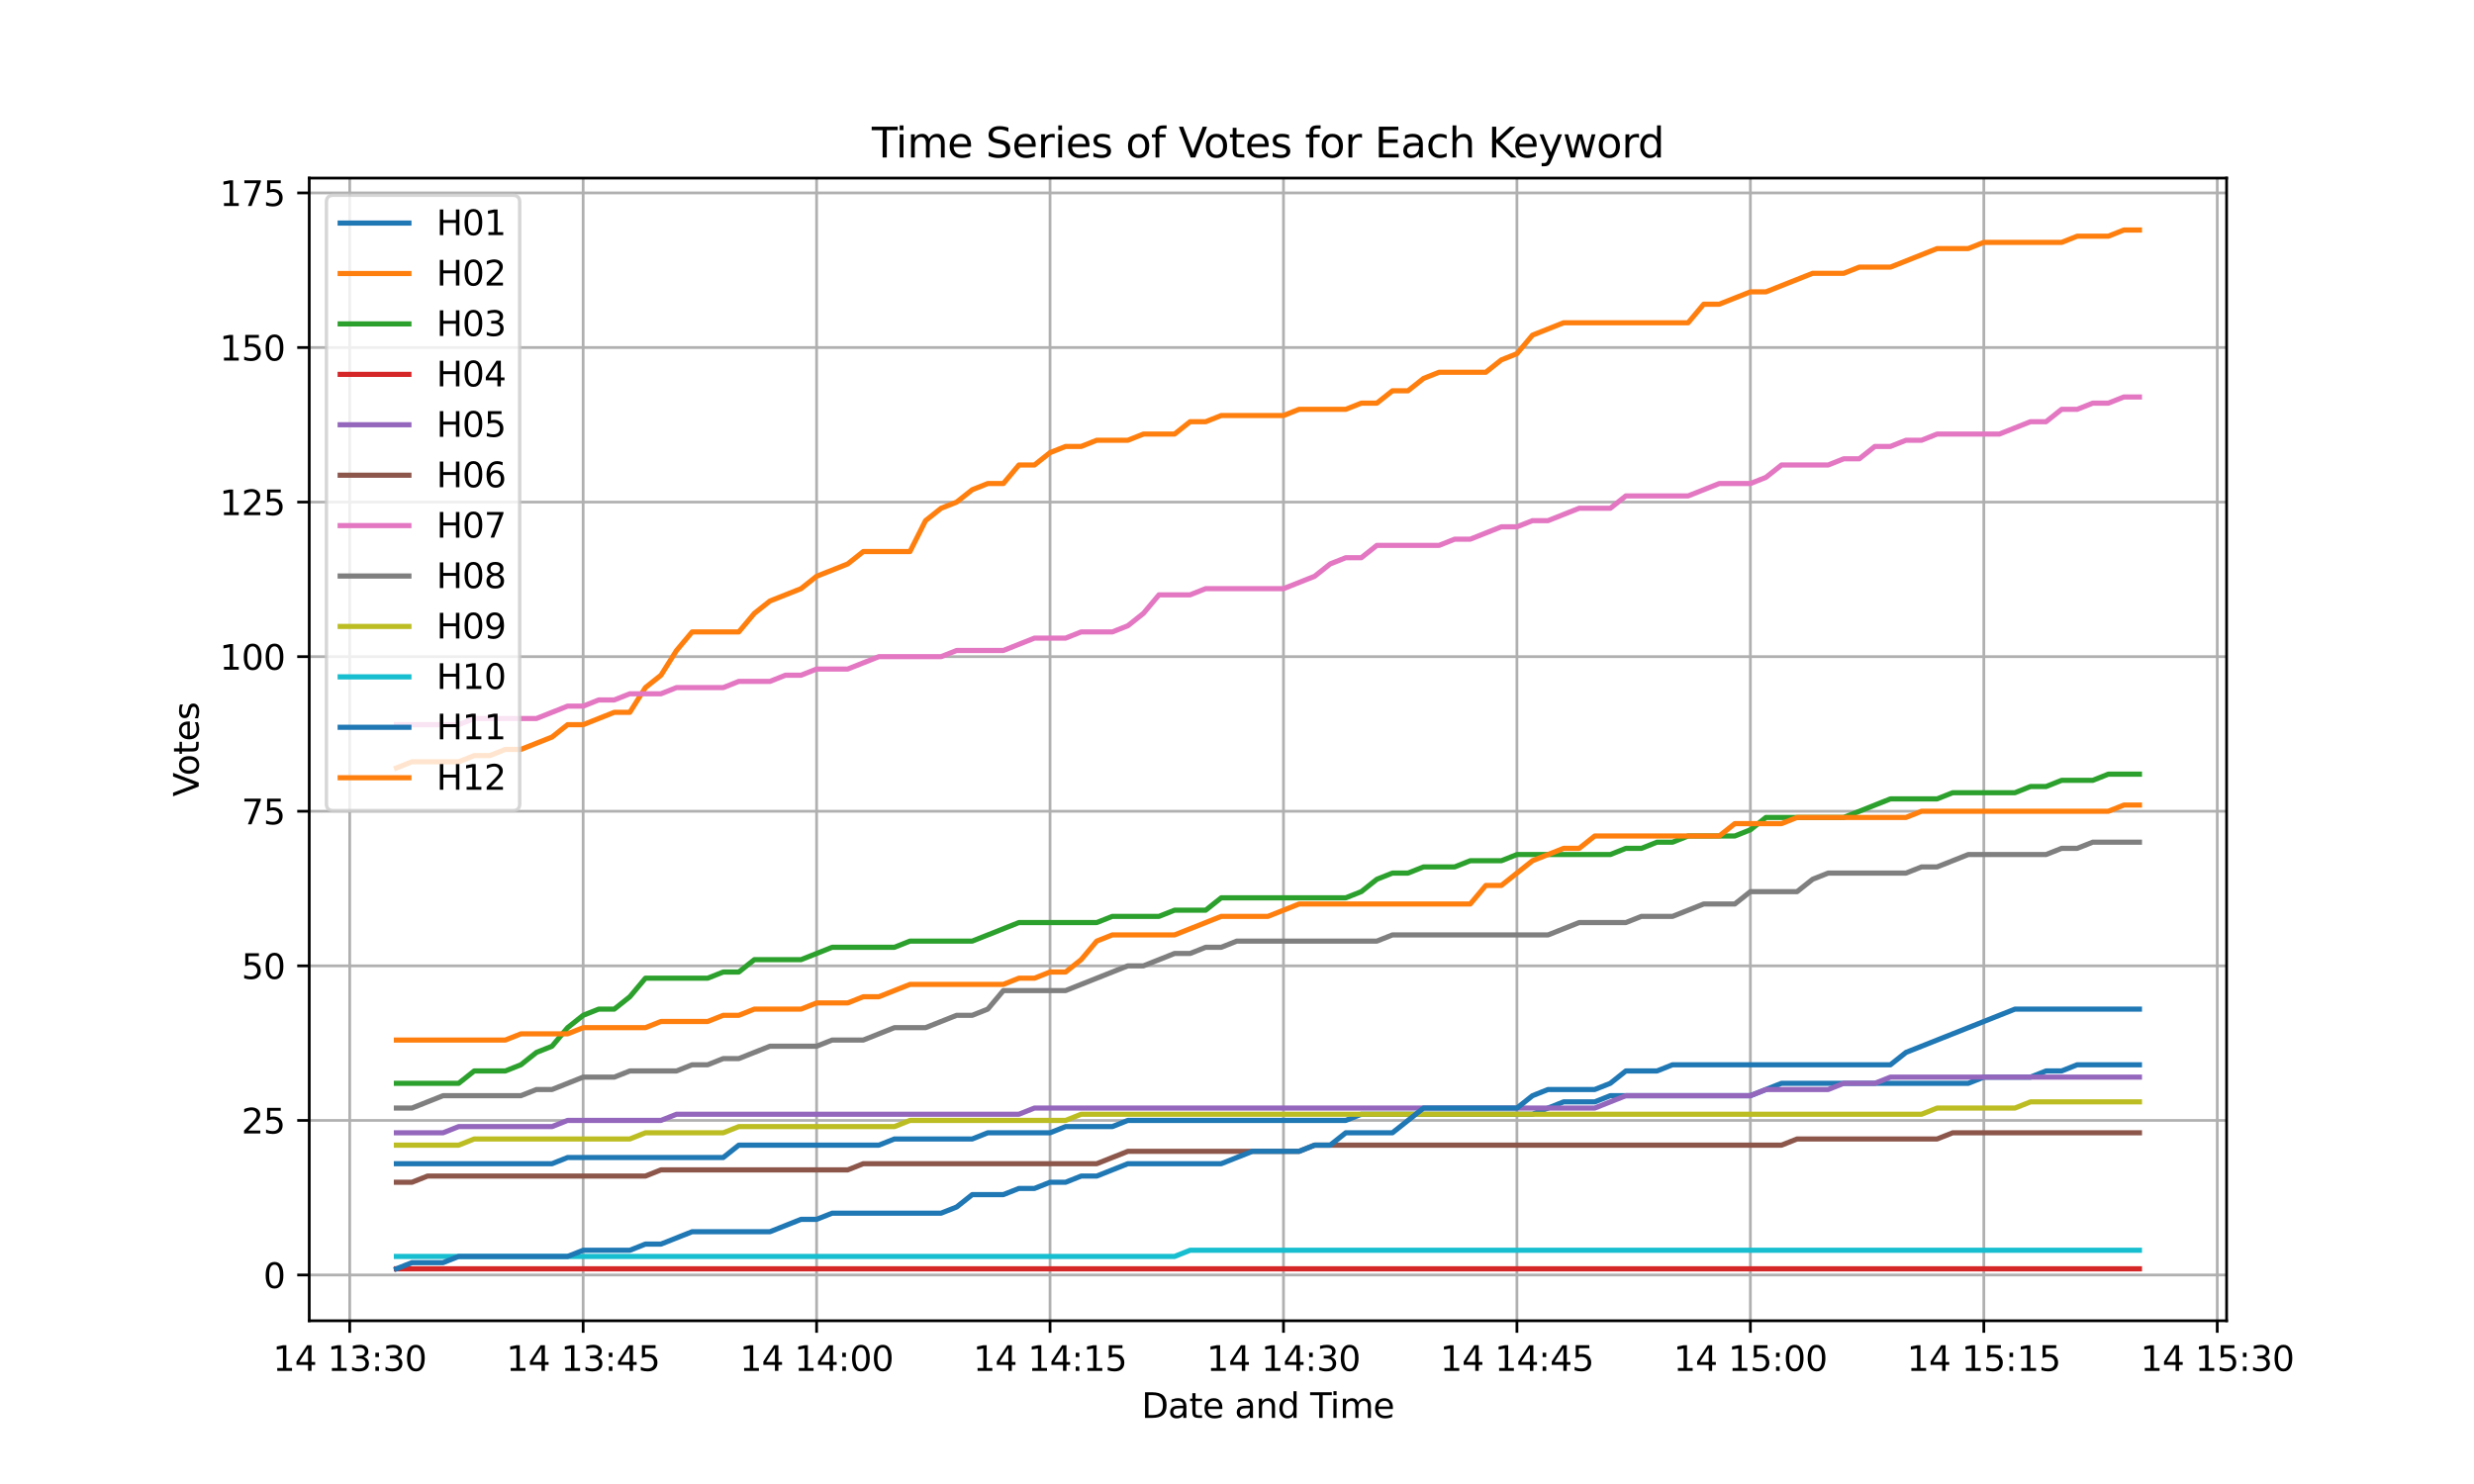 <?xml version="1.0" encoding="utf-8" standalone="no"?>
<!DOCTYPE svg PUBLIC "-//W3C//DTD SVG 1.1//EN"
  "http://www.w3.org/Graphics/SVG/1.1/DTD/svg11.dtd">
<svg xmlns:xlink="http://www.w3.org/1999/xlink" width="720pt" height="432pt" viewBox="0 0 720 432" xmlns="http://www.w3.org/2000/svg" version="1.1">
 <defs>
  <style type="text/css">*{stroke-linejoin: round; stroke-linecap: butt}</style>
 </defs>
 <g id="figure_1">
  <g id="patch_1">
   <path d="M 0 432 
L 720 432 
L 720 0 
L 0 0 
z
" style="fill: #ffffff"/>
  </g>
  <g id="axes_1">
   <g id="patch_2">
    <path d="M 90 384.48 
L 648 384.48 
L 648 51.84 
L 90 51.84 
z
" style="fill: #ffffff"/>
   </g>
   <g id="matplotlib.axis_1">
    <g id="xtick_1">
     <g id="line2d_1">
      <path d="M 101.776 384.48 
L 101.776 51.84 
" clip-path="url(#p9e0c9e7ed8)" style="fill: none; stroke: #b0b0b0; stroke-width: 0.8; stroke-linecap: square"/>
     </g>
     <g id="line2d_2">
      <defs>
       <path id="m30e25e545f" d="M 0 0 
L 0 3.5 
" style="stroke: #000000; stroke-width: 0.8"/>
      </defs>
      <g>
       <use xlink:href="#m30e25e545f" x="101.776" y="384.48" style="stroke: #000000; stroke-width: 0.8"/>
      </g>
     </g>
     <g id="text_1">
      <!-- 14 13:30 -->
      <g transform="translate(79.415 399.078) scale(0.1 -0.1)">
       <defs>
        <path id="DejaVuSans-31" d="M 794 531 
L 1825 531 
L 1825 4091 
L 703 3866 
L 703 4441 
L 1819 4666 
L 2450 4666 
L 2450 531 
L 3481 531 
L 3481 0 
L 794 0 
L 794 531 
z
" transform="scale(0.016)"/>
        <path id="DejaVuSans-34" d="M 2419 4116 
L 825 1625 
L 2419 1625 
L 2419 4116 
z
M 2253 4666 
L 3047 4666 
L 3047 1625 
L 3713 1625 
L 3713 1100 
L 3047 1100 
L 3047 0 
L 2419 0 
L 2419 1100 
L 313 1100 
L 313 1709 
L 2253 4666 
z
" transform="scale(0.016)"/>
        <path id="DejaVuSans-20" transform="scale(0.016)"/>
        <path id="DejaVuSans-33" d="M 2597 2516 
Q 3050 2419 3304 2112 
Q 3559 1806 3559 1356 
Q 3559 666 3084 287 
Q 2609 -91 1734 -91 
Q 1441 -91 1130 -33 
Q 819 25 488 141 
L 488 750 
Q 750 597 1062 519 
Q 1375 441 1716 441 
Q 2309 441 2620 675 
Q 2931 909 2931 1356 
Q 2931 1769 2642 2001 
Q 2353 2234 1838 2234 
L 1294 2234 
L 1294 2753 
L 1863 2753 
Q 2328 2753 2575 2939 
Q 2822 3125 2822 3475 
Q 2822 3834 2567 4026 
Q 2313 4219 1838 4219 
Q 1578 4219 1281 4162 
Q 984 4106 628 3988 
L 628 4550 
Q 988 4650 1302 4700 
Q 1616 4750 1894 4750 
Q 2613 4750 3031 4423 
Q 3450 4097 3450 3541 
Q 3450 3153 3228 2886 
Q 3006 2619 2597 2516 
z
" transform="scale(0.016)"/>
        <path id="DejaVuSans-3a" d="M 750 794 
L 1409 794 
L 1409 0 
L 750 0 
L 750 794 
z
M 750 3309 
L 1409 3309 
L 1409 2516 
L 750 2516 
L 750 3309 
z
" transform="scale(0.016)"/>
        <path id="DejaVuSans-30" d="M 2034 4250 
Q 1547 4250 1301 3770 
Q 1056 3291 1056 2328 
Q 1056 1369 1301 889 
Q 1547 409 2034 409 
Q 2525 409 2770 889 
Q 3016 1369 3016 2328 
Q 3016 3291 2770 3770 
Q 2525 4250 2034 4250 
z
M 2034 4750 
Q 2819 4750 3233 4129 
Q 3647 3509 3647 2328 
Q 3647 1150 3233 529 
Q 2819 -91 2034 -91 
Q 1250 -91 836 529 
Q 422 1150 422 2328 
Q 422 3509 836 4129 
Q 1250 4750 2034 4750 
z
" transform="scale(0.016)"/>
       </defs>
       <use xlink:href="#DejaVuSans-31"/>
       <use xlink:href="#DejaVuSans-34" transform="translate(63.623 0)"/>
       <use xlink:href="#DejaVuSans-20" transform="translate(127.246 0)"/>
       <use xlink:href="#DejaVuSans-31" transform="translate(159.033 0)"/>
       <use xlink:href="#DejaVuSans-33" transform="translate(222.656 0)"/>
       <use xlink:href="#DejaVuSans-3a" transform="translate(286.279 0)"/>
       <use xlink:href="#DejaVuSans-33" transform="translate(319.971 0)"/>
       <use xlink:href="#DejaVuSans-30" transform="translate(383.594 0)"/>
      </g>
     </g>
    </g>
    <g id="xtick_2">
     <g id="line2d_3">
      <path d="M 169.714 384.48 
L 169.714 51.84 
" clip-path="url(#p9e0c9e7ed8)" style="fill: none; stroke: #b0b0b0; stroke-width: 0.8; stroke-linecap: square"/>
     </g>
     <g id="line2d_4">
      <g>
       <use xlink:href="#m30e25e545f" x="169.714" y="384.48" style="stroke: #000000; stroke-width: 0.8"/>
      </g>
     </g>
     <g id="text_2">
      <!-- 14 13:45 -->
      <g transform="translate(147.353 399.078) scale(0.1 -0.1)">
       <defs>
        <path id="DejaVuSans-35" d="M 691 4666 
L 3169 4666 
L 3169 4134 
L 1269 4134 
L 1269 2991 
Q 1406 3038 1543 3061 
Q 1681 3084 1819 3084 
Q 2600 3084 3056 2656 
Q 3513 2228 3513 1497 
Q 3513 744 3044 326 
Q 2575 -91 1722 -91 
Q 1428 -91 1123 -41 
Q 819 9 494 109 
L 494 744 
Q 775 591 1075 516 
Q 1375 441 1709 441 
Q 2250 441 2565 725 
Q 2881 1009 2881 1497 
Q 2881 1984 2565 2268 
Q 2250 2553 1709 2553 
Q 1456 2553 1204 2497 
Q 953 2441 691 2322 
L 691 4666 
z
" transform="scale(0.016)"/>
       </defs>
       <use xlink:href="#DejaVuSans-31"/>
       <use xlink:href="#DejaVuSans-34" transform="translate(63.623 0)"/>
       <use xlink:href="#DejaVuSans-20" transform="translate(127.246 0)"/>
       <use xlink:href="#DejaVuSans-31" transform="translate(159.033 0)"/>
       <use xlink:href="#DejaVuSans-33" transform="translate(222.656 0)"/>
       <use xlink:href="#DejaVuSans-3a" transform="translate(286.279 0)"/>
       <use xlink:href="#DejaVuSans-34" transform="translate(319.971 0)"/>
       <use xlink:href="#DejaVuSans-35" transform="translate(383.594 0)"/>
      </g>
     </g>
    </g>
    <g id="xtick_3">
     <g id="line2d_5">
      <path d="M 237.653 384.48 
L 237.653 51.84 
" clip-path="url(#p9e0c9e7ed8)" style="fill: none; stroke: #b0b0b0; stroke-width: 0.8; stroke-linecap: square"/>
     </g>
     <g id="line2d_6">
      <g>
       <use xlink:href="#m30e25e545f" x="237.653" y="384.48" style="stroke: #000000; stroke-width: 0.8"/>
      </g>
     </g>
     <g id="text_3">
      <!-- 14 14:00 -->
      <g transform="translate(215.292 399.078) scale(0.1 -0.1)">
       <use xlink:href="#DejaVuSans-31"/>
       <use xlink:href="#DejaVuSans-34" transform="translate(63.623 0)"/>
       <use xlink:href="#DejaVuSans-20" transform="translate(127.246 0)"/>
       <use xlink:href="#DejaVuSans-31" transform="translate(159.033 0)"/>
       <use xlink:href="#DejaVuSans-34" transform="translate(222.656 0)"/>
       <use xlink:href="#DejaVuSans-3a" transform="translate(286.279 0)"/>
       <use xlink:href="#DejaVuSans-30" transform="translate(319.971 0)"/>
       <use xlink:href="#DejaVuSans-30" transform="translate(383.594 0)"/>
      </g>
     </g>
    </g>
    <g id="xtick_4">
     <g id="line2d_7">
      <path d="M 305.591 384.48 
L 305.591 51.84 
" clip-path="url(#p9e0c9e7ed8)" style="fill: none; stroke: #b0b0b0; stroke-width: 0.8; stroke-linecap: square"/>
     </g>
     <g id="line2d_8">
      <g>
       <use xlink:href="#m30e25e545f" x="305.591" y="384.48" style="stroke: #000000; stroke-width: 0.8"/>
      </g>
     </g>
     <g id="text_4">
      <!-- 14 14:15 -->
      <g transform="translate(283.23 399.078) scale(0.1 -0.1)">
       <use xlink:href="#DejaVuSans-31"/>
       <use xlink:href="#DejaVuSans-34" transform="translate(63.623 0)"/>
       <use xlink:href="#DejaVuSans-20" transform="translate(127.246 0)"/>
       <use xlink:href="#DejaVuSans-31" transform="translate(159.033 0)"/>
       <use xlink:href="#DejaVuSans-34" transform="translate(222.656 0)"/>
       <use xlink:href="#DejaVuSans-3a" transform="translate(286.279 0)"/>
       <use xlink:href="#DejaVuSans-31" transform="translate(319.971 0)"/>
       <use xlink:href="#DejaVuSans-35" transform="translate(383.594 0)"/>
      </g>
     </g>
    </g>
    <g id="xtick_5">
     <g id="line2d_9">
      <path d="M 373.529 384.48 
L 373.529 51.84 
" clip-path="url(#p9e0c9e7ed8)" style="fill: none; stroke: #b0b0b0; stroke-width: 0.8; stroke-linecap: square"/>
     </g>
     <g id="line2d_10">
      <g>
       <use xlink:href="#m30e25e545f" x="373.529" y="384.48" style="stroke: #000000; stroke-width: 0.8"/>
      </g>
     </g>
     <g id="text_5">
      <!-- 14 14:30 -->
      <g transform="translate(351.168 399.078) scale(0.1 -0.1)">
       <use xlink:href="#DejaVuSans-31"/>
       <use xlink:href="#DejaVuSans-34" transform="translate(63.623 0)"/>
       <use xlink:href="#DejaVuSans-20" transform="translate(127.246 0)"/>
       <use xlink:href="#DejaVuSans-31" transform="translate(159.033 0)"/>
       <use xlink:href="#DejaVuSans-34" transform="translate(222.656 0)"/>
       <use xlink:href="#DejaVuSans-3a" transform="translate(286.279 0)"/>
       <use xlink:href="#DejaVuSans-33" transform="translate(319.971 0)"/>
       <use xlink:href="#DejaVuSans-30" transform="translate(383.594 0)"/>
      </g>
     </g>
    </g>
    <g id="xtick_6">
     <g id="line2d_11">
      <path d="M 441.468 384.48 
L 441.468 51.84 
" clip-path="url(#p9e0c9e7ed8)" style="fill: none; stroke: #b0b0b0; stroke-width: 0.8; stroke-linecap: square"/>
     </g>
     <g id="line2d_12">
      <g>
       <use xlink:href="#m30e25e545f" x="441.468" y="384.48" style="stroke: #000000; stroke-width: 0.8"/>
      </g>
     </g>
     <g id="text_6">
      <!-- 14 14:45 -->
      <g transform="translate(419.107 399.078) scale(0.1 -0.1)">
       <use xlink:href="#DejaVuSans-31"/>
       <use xlink:href="#DejaVuSans-34" transform="translate(63.623 0)"/>
       <use xlink:href="#DejaVuSans-20" transform="translate(127.246 0)"/>
       <use xlink:href="#DejaVuSans-31" transform="translate(159.033 0)"/>
       <use xlink:href="#DejaVuSans-34" transform="translate(222.656 0)"/>
       <use xlink:href="#DejaVuSans-3a" transform="translate(286.279 0)"/>
       <use xlink:href="#DejaVuSans-34" transform="translate(319.971 0)"/>
       <use xlink:href="#DejaVuSans-35" transform="translate(383.594 0)"/>
      </g>
     </g>
    </g>
    <g id="xtick_7">
     <g id="line2d_13">
      <path d="M 509.406 384.48 
L 509.406 51.84 
" clip-path="url(#p9e0c9e7ed8)" style="fill: none; stroke: #b0b0b0; stroke-width: 0.8; stroke-linecap: square"/>
     </g>
     <g id="line2d_14">
      <g>
       <use xlink:href="#m30e25e545f" x="509.406" y="384.48" style="stroke: #000000; stroke-width: 0.8"/>
      </g>
     </g>
     <g id="text_7">
      <!-- 14 15:00 -->
      <g transform="translate(487.045 399.078) scale(0.1 -0.1)">
       <use xlink:href="#DejaVuSans-31"/>
       <use xlink:href="#DejaVuSans-34" transform="translate(63.623 0)"/>
       <use xlink:href="#DejaVuSans-20" transform="translate(127.246 0)"/>
       <use xlink:href="#DejaVuSans-31" transform="translate(159.033 0)"/>
       <use xlink:href="#DejaVuSans-35" transform="translate(222.656 0)"/>
       <use xlink:href="#DejaVuSans-3a" transform="translate(286.279 0)"/>
       <use xlink:href="#DejaVuSans-30" transform="translate(319.971 0)"/>
       <use xlink:href="#DejaVuSans-30" transform="translate(383.594 0)"/>
      </g>
     </g>
    </g>
    <g id="xtick_8">
     <g id="line2d_15">
      <path d="M 577.344 384.48 
L 577.344 51.84 
" clip-path="url(#p9e0c9e7ed8)" style="fill: none; stroke: #b0b0b0; stroke-width: 0.8; stroke-linecap: square"/>
     </g>
     <g id="line2d_16">
      <g>
       <use xlink:href="#m30e25e545f" x="577.344" y="384.48" style="stroke: #000000; stroke-width: 0.8"/>
      </g>
     </g>
     <g id="text_8">
      <!-- 14 15:15 -->
      <g transform="translate(554.983 399.078) scale(0.1 -0.1)">
       <use xlink:href="#DejaVuSans-31"/>
       <use xlink:href="#DejaVuSans-34" transform="translate(63.623 0)"/>
       <use xlink:href="#DejaVuSans-20" transform="translate(127.246 0)"/>
       <use xlink:href="#DejaVuSans-31" transform="translate(159.033 0)"/>
       <use xlink:href="#DejaVuSans-35" transform="translate(222.656 0)"/>
       <use xlink:href="#DejaVuSans-3a" transform="translate(286.279 0)"/>
       <use xlink:href="#DejaVuSans-31" transform="translate(319.971 0)"/>
       <use xlink:href="#DejaVuSans-35" transform="translate(383.594 0)"/>
      </g>
     </g>
    </g>
    <g id="xtick_9">
     <g id="line2d_17">
      <path d="M 645.282 384.48 
L 645.282 51.84 
" clip-path="url(#p9e0c9e7ed8)" style="fill: none; stroke: #b0b0b0; stroke-width: 0.8; stroke-linecap: square"/>
     </g>
     <g id="line2d_18">
      <g>
       <use xlink:href="#m30e25e545f" x="645.282" y="384.48" style="stroke: #000000; stroke-width: 0.8"/>
      </g>
     </g>
     <g id="text_9">
      <!-- 14 15:30 -->
      <g transform="translate(622.922 399.078) scale(0.1 -0.1)">
       <use xlink:href="#DejaVuSans-31"/>
       <use xlink:href="#DejaVuSans-34" transform="translate(63.623 0)"/>
       <use xlink:href="#DejaVuSans-20" transform="translate(127.246 0)"/>
       <use xlink:href="#DejaVuSans-31" transform="translate(159.033 0)"/>
       <use xlink:href="#DejaVuSans-35" transform="translate(222.656 0)"/>
       <use xlink:href="#DejaVuSans-3a" transform="translate(286.279 0)"/>
       <use xlink:href="#DejaVuSans-33" transform="translate(319.971 0)"/>
       <use xlink:href="#DejaVuSans-30" transform="translate(383.594 0)"/>
      </g>
     </g>
    </g>
    <g id="text_10">
     <!-- Date and Time -->
     <g transform="translate(332.23 412.757) scale(0.1 -0.1)">
      <defs>
       <path id="DejaVuSans-44" d="M 1259 4147 
L 1259 519 
L 2022 519 
Q 2988 519 3436 956 
Q 3884 1394 3884 2338 
Q 3884 3275 3436 3711 
Q 2988 4147 2022 4147 
L 1259 4147 
z
M 628 4666 
L 1925 4666 
Q 3281 4666 3915 4102 
Q 4550 3538 4550 2338 
Q 4550 1131 3912 565 
Q 3275 0 1925 0 
L 628 0 
L 628 4666 
z
" transform="scale(0.016)"/>
       <path id="DejaVuSans-61" d="M 2194 1759 
Q 1497 1759 1228 1600 
Q 959 1441 959 1056 
Q 959 750 1161 570 
Q 1363 391 1709 391 
Q 2188 391 2477 730 
Q 2766 1069 2766 1631 
L 2766 1759 
L 2194 1759 
z
M 3341 1997 
L 3341 0 
L 2766 0 
L 2766 531 
Q 2569 213 2275 61 
Q 1981 -91 1556 -91 
Q 1019 -91 701 211 
Q 384 513 384 1019 
Q 384 1609 779 1909 
Q 1175 2209 1959 2209 
L 2766 2209 
L 2766 2266 
Q 2766 2663 2505 2880 
Q 2244 3097 1772 3097 
Q 1472 3097 1187 3025 
Q 903 2953 641 2809 
L 641 3341 
Q 956 3463 1253 3523 
Q 1550 3584 1831 3584 
Q 2591 3584 2966 3190 
Q 3341 2797 3341 1997 
z
" transform="scale(0.016)"/>
       <path id="DejaVuSans-74" d="M 1172 4494 
L 1172 3500 
L 2356 3500 
L 2356 3053 
L 1172 3053 
L 1172 1153 
Q 1172 725 1289 603 
Q 1406 481 1766 481 
L 2356 481 
L 2356 0 
L 1766 0 
Q 1100 0 847 248 
Q 594 497 594 1153 
L 594 3053 
L 172 3053 
L 172 3500 
L 594 3500 
L 594 4494 
L 1172 4494 
z
" transform="scale(0.016)"/>
       <path id="DejaVuSans-65" d="M 3597 1894 
L 3597 1613 
L 953 1613 
Q 991 1019 1311 708 
Q 1631 397 2203 397 
Q 2534 397 2845 478 
Q 3156 559 3463 722 
L 3463 178 
Q 3153 47 2828 -22 
Q 2503 -91 2169 -91 
Q 1331 -91 842 396 
Q 353 884 353 1716 
Q 353 2575 817 3079 
Q 1281 3584 2069 3584 
Q 2775 3584 3186 3129 
Q 3597 2675 3597 1894 
z
M 3022 2063 
Q 3016 2534 2758 2815 
Q 2500 3097 2075 3097 
Q 1594 3097 1305 2825 
Q 1016 2553 972 2059 
L 3022 2063 
z
" transform="scale(0.016)"/>
       <path id="DejaVuSans-6e" d="M 3513 2113 
L 3513 0 
L 2938 0 
L 2938 2094 
Q 2938 2591 2744 2837 
Q 2550 3084 2163 3084 
Q 1697 3084 1428 2787 
Q 1159 2491 1159 1978 
L 1159 0 
L 581 0 
L 581 3500 
L 1159 3500 
L 1159 2956 
Q 1366 3272 1645 3428 
Q 1925 3584 2291 3584 
Q 2894 3584 3203 3211 
Q 3513 2838 3513 2113 
z
" transform="scale(0.016)"/>
       <path id="DejaVuSans-64" d="M 2906 2969 
L 2906 4863 
L 3481 4863 
L 3481 0 
L 2906 0 
L 2906 525 
Q 2725 213 2448 61 
Q 2172 -91 1784 -91 
Q 1150 -91 751 415 
Q 353 922 353 1747 
Q 353 2572 751 3078 
Q 1150 3584 1784 3584 
Q 2172 3584 2448 3432 
Q 2725 3281 2906 2969 
z
M 947 1747 
Q 947 1113 1208 752 
Q 1469 391 1925 391 
Q 2381 391 2643 752 
Q 2906 1113 2906 1747 
Q 2906 2381 2643 2742 
Q 2381 3103 1925 3103 
Q 1469 3103 1208 2742 
Q 947 2381 947 1747 
z
" transform="scale(0.016)"/>
       <path id="DejaVuSans-54" d="M -19 4666 
L 3928 4666 
L 3928 4134 
L 2272 4134 
L 2272 0 
L 1638 0 
L 1638 4134 
L -19 4134 
L -19 4666 
z
" transform="scale(0.016)"/>
       <path id="DejaVuSans-69" d="M 603 3500 
L 1178 3500 
L 1178 0 
L 603 0 
L 603 3500 
z
M 603 4863 
L 1178 4863 
L 1178 4134 
L 603 4134 
L 603 4863 
z
" transform="scale(0.016)"/>
       <path id="DejaVuSans-6d" d="M 3328 2828 
Q 3544 3216 3844 3400 
Q 4144 3584 4550 3584 
Q 5097 3584 5394 3201 
Q 5691 2819 5691 2113 
L 5691 0 
L 5113 0 
L 5113 2094 
Q 5113 2597 4934 2840 
Q 4756 3084 4391 3084 
Q 3944 3084 3684 2787 
Q 3425 2491 3425 1978 
L 3425 0 
L 2847 0 
L 2847 2094 
Q 2847 2600 2669 2842 
Q 2491 3084 2119 3084 
Q 1678 3084 1418 2786 
Q 1159 2488 1159 1978 
L 1159 0 
L 581 0 
L 581 3500 
L 1159 3500 
L 1159 2956 
Q 1356 3278 1631 3431 
Q 1906 3584 2284 3584 
Q 2666 3584 2933 3390 
Q 3200 3197 3328 2828 
z
" transform="scale(0.016)"/>
      </defs>
      <use xlink:href="#DejaVuSans-44"/>
      <use xlink:href="#DejaVuSans-61" transform="translate(77.002 0)"/>
      <use xlink:href="#DejaVuSans-74" transform="translate(138.281 0)"/>
      <use xlink:href="#DejaVuSans-65" transform="translate(177.49 0)"/>
      <use xlink:href="#DejaVuSans-20" transform="translate(239.014 0)"/>
      <use xlink:href="#DejaVuSans-61" transform="translate(270.801 0)"/>
      <use xlink:href="#DejaVuSans-6e" transform="translate(332.08 0)"/>
      <use xlink:href="#DejaVuSans-64" transform="translate(395.459 0)"/>
      <use xlink:href="#DejaVuSans-20" transform="translate(458.936 0)"/>
      <use xlink:href="#DejaVuSans-54" transform="translate(490.723 0)"/>
      <use xlink:href="#DejaVuSans-69" transform="translate(548.682 0)"/>
      <use xlink:href="#DejaVuSans-6d" transform="translate(576.465 0)"/>
      <use xlink:href="#DejaVuSans-65" transform="translate(673.877 0)"/>
     </g>
    </g>
   </g>
   <g id="matplotlib.axis_2">
    <g id="ytick_1">
     <g id="line2d_19">
      <path d="M 90 371.16 
L 648 371.16 
" clip-path="url(#p9e0c9e7ed8)" style="fill: none; stroke: #b0b0b0; stroke-width: 0.8; stroke-linecap: square"/>
     </g>
     <g id="line2d_20">
      <defs>
       <path id="m8c04a0072c" d="M 0 0 
L -3.5 0 
" style="stroke: #000000; stroke-width: 0.8"/>
      </defs>
      <g>
       <use xlink:href="#m8c04a0072c" x="90" y="371.16" style="stroke: #000000; stroke-width: 0.8"/>
      </g>
     </g>
     <g id="text_11">
      <!-- 0 -->
      <g transform="translate(76.638 374.959) scale(0.1 -0.1)">
       <use xlink:href="#DejaVuSans-30"/>
      </g>
     </g>
    </g>
    <g id="ytick_2">
     <g id="line2d_21">
      <path d="M 90 326.16 
L 648 326.16 
" clip-path="url(#p9e0c9e7ed8)" style="fill: none; stroke: #b0b0b0; stroke-width: 0.8; stroke-linecap: square"/>
     </g>
     <g id="line2d_22">
      <g>
       <use xlink:href="#m8c04a0072c" x="90" y="326.16" style="stroke: #000000; stroke-width: 0.8"/>
      </g>
     </g>
     <g id="text_12">
      <!-- 25 -->
      <g transform="translate(70.275 329.959) scale(0.1 -0.1)">
       <defs>
        <path id="DejaVuSans-32" d="M 1228 531 
L 3431 531 
L 3431 0 
L 469 0 
L 469 531 
Q 828 903 1448 1529 
Q 2069 2156 2228 2338 
Q 2531 2678 2651 2914 
Q 2772 3150 2772 3378 
Q 2772 3750 2511 3984 
Q 2250 4219 1831 4219 
Q 1534 4219 1204 4116 
Q 875 4013 500 3803 
L 500 4441 
Q 881 4594 1212 4672 
Q 1544 4750 1819 4750 
Q 2544 4750 2975 4387 
Q 3406 4025 3406 3419 
Q 3406 3131 3298 2873 
Q 3191 2616 2906 2266 
Q 2828 2175 2409 1742 
Q 1991 1309 1228 531 
z
" transform="scale(0.016)"/>
       </defs>
       <use xlink:href="#DejaVuSans-32"/>
       <use xlink:href="#DejaVuSans-35" transform="translate(63.623 0)"/>
      </g>
     </g>
    </g>
    <g id="ytick_3">
     <g id="line2d_23">
      <path d="M 90 281.16 
L 648 281.16 
" clip-path="url(#p9e0c9e7ed8)" style="fill: none; stroke: #b0b0b0; stroke-width: 0.8; stroke-linecap: square"/>
     </g>
     <g id="line2d_24">
      <g>
       <use xlink:href="#m8c04a0072c" x="90" y="281.16" style="stroke: #000000; stroke-width: 0.8"/>
      </g>
     </g>
     <g id="text_13">
      <!-- 50 -->
      <g transform="translate(70.275 284.959) scale(0.1 -0.1)">
       <use xlink:href="#DejaVuSans-35"/>
       <use xlink:href="#DejaVuSans-30" transform="translate(63.623 0)"/>
      </g>
     </g>
    </g>
    <g id="ytick_4">
     <g id="line2d_25">
      <path d="M 90 236.16 
L 648 236.16 
" clip-path="url(#p9e0c9e7ed8)" style="fill: none; stroke: #b0b0b0; stroke-width: 0.8; stroke-linecap: square"/>
     </g>
     <g id="line2d_26">
      <g>
       <use xlink:href="#m8c04a0072c" x="90" y="236.16" style="stroke: #000000; stroke-width: 0.8"/>
      </g>
     </g>
     <g id="text_14">
      <!-- 75 -->
      <g transform="translate(70.275 239.959) scale(0.1 -0.1)">
       <defs>
        <path id="DejaVuSans-37" d="M 525 4666 
L 3525 4666 
L 3525 4397 
L 1831 0 
L 1172 0 
L 2766 4134 
L 525 4134 
L 525 4666 
z
" transform="scale(0.016)"/>
       </defs>
       <use xlink:href="#DejaVuSans-37"/>
       <use xlink:href="#DejaVuSans-35" transform="translate(63.623 0)"/>
      </g>
     </g>
    </g>
    <g id="ytick_5">
     <g id="line2d_27">
      <path d="M 90 191.16 
L 648 191.16 
" clip-path="url(#p9e0c9e7ed8)" style="fill: none; stroke: #b0b0b0; stroke-width: 0.8; stroke-linecap: square"/>
     </g>
     <g id="line2d_28">
      <g>
       <use xlink:href="#m8c04a0072c" x="90" y="191.16" style="stroke: #000000; stroke-width: 0.8"/>
      </g>
     </g>
     <g id="text_15">
      <!-- 100 -->
      <g transform="translate(63.913 194.959) scale(0.1 -0.1)">
       <use xlink:href="#DejaVuSans-31"/>
       <use xlink:href="#DejaVuSans-30" transform="translate(63.623 0)"/>
       <use xlink:href="#DejaVuSans-30" transform="translate(127.246 0)"/>
      </g>
     </g>
    </g>
    <g id="ytick_6">
     <g id="line2d_29">
      <path d="M 90 146.16 
L 648 146.16 
" clip-path="url(#p9e0c9e7ed8)" style="fill: none; stroke: #b0b0b0; stroke-width: 0.8; stroke-linecap: square"/>
     </g>
     <g id="line2d_30">
      <g>
       <use xlink:href="#m8c04a0072c" x="90" y="146.16" style="stroke: #000000; stroke-width: 0.8"/>
      </g>
     </g>
     <g id="text_16">
      <!-- 125 -->
      <g transform="translate(63.913 149.959) scale(0.1 -0.1)">
       <use xlink:href="#DejaVuSans-31"/>
       <use xlink:href="#DejaVuSans-32" transform="translate(63.623 0)"/>
       <use xlink:href="#DejaVuSans-35" transform="translate(127.246 0)"/>
      </g>
     </g>
    </g>
    <g id="ytick_7">
     <g id="line2d_31">
      <path d="M 90 101.16 
L 648 101.16 
" clip-path="url(#p9e0c9e7ed8)" style="fill: none; stroke: #b0b0b0; stroke-width: 0.8; stroke-linecap: square"/>
     </g>
     <g id="line2d_32">
      <g>
       <use xlink:href="#m8c04a0072c" x="90" y="101.16" style="stroke: #000000; stroke-width: 0.8"/>
      </g>
     </g>
     <g id="text_17">
      <!-- 150 -->
      <g transform="translate(63.913 104.959) scale(0.1 -0.1)">
       <use xlink:href="#DejaVuSans-31"/>
       <use xlink:href="#DejaVuSans-35" transform="translate(63.623 0)"/>
       <use xlink:href="#DejaVuSans-30" transform="translate(127.246 0)"/>
      </g>
     </g>
    </g>
    <g id="ytick_8">
     <g id="line2d_33">
      <path d="M 90 56.16 
L 648 56.16 
" clip-path="url(#p9e0c9e7ed8)" style="fill: none; stroke: #b0b0b0; stroke-width: 0.8; stroke-linecap: square"/>
     </g>
     <g id="line2d_34">
      <g>
       <use xlink:href="#m8c04a0072c" x="90" y="56.16" style="stroke: #000000; stroke-width: 0.8"/>
      </g>
     </g>
     <g id="text_18">
      <!-- 175 -->
      <g transform="translate(63.913 59.959) scale(0.1 -0.1)">
       <use xlink:href="#DejaVuSans-31"/>
       <use xlink:href="#DejaVuSans-37" transform="translate(63.623 0)"/>
       <use xlink:href="#DejaVuSans-35" transform="translate(127.246 0)"/>
      </g>
     </g>
    </g>
    <g id="text_19">
     <!-- Votes -->
     <g transform="translate(57.833 231.894) rotate(-90) scale(0.1 -0.1)">
      <defs>
       <path id="DejaVuSans-56" d="M 1831 0 
L 50 4666 
L 709 4666 
L 2188 738 
L 3669 4666 
L 4325 4666 
L 2547 0 
L 1831 0 
z
" transform="scale(0.016)"/>
       <path id="DejaVuSans-6f" d="M 1959 3097 
Q 1497 3097 1228 2736 
Q 959 2375 959 1747 
Q 959 1119 1226 758 
Q 1494 397 1959 397 
Q 2419 397 2687 759 
Q 2956 1122 2956 1747 
Q 2956 2369 2687 2733 
Q 2419 3097 1959 3097 
z
M 1959 3584 
Q 2709 3584 3137 3096 
Q 3566 2609 3566 1747 
Q 3566 888 3137 398 
Q 2709 -91 1959 -91 
Q 1206 -91 779 398 
Q 353 888 353 1747 
Q 353 2609 779 3096 
Q 1206 3584 1959 3584 
z
" transform="scale(0.016)"/>
       <path id="DejaVuSans-73" d="M 2834 3397 
L 2834 2853 
Q 2591 2978 2328 3040 
Q 2066 3103 1784 3103 
Q 1356 3103 1142 2972 
Q 928 2841 928 2578 
Q 928 2378 1081 2264 
Q 1234 2150 1697 2047 
L 1894 2003 
Q 2506 1872 2764 1633 
Q 3022 1394 3022 966 
Q 3022 478 2636 193 
Q 2250 -91 1575 -91 
Q 1294 -91 989 -36 
Q 684 19 347 128 
L 347 722 
Q 666 556 975 473 
Q 1284 391 1588 391 
Q 1994 391 2212 530 
Q 2431 669 2431 922 
Q 2431 1156 2273 1281 
Q 2116 1406 1581 1522 
L 1381 1569 
Q 847 1681 609 1914 
Q 372 2147 372 2553 
Q 372 3047 722 3315 
Q 1072 3584 1716 3584 
Q 2034 3584 2315 3537 
Q 2597 3491 2834 3397 
z
" transform="scale(0.016)"/>
      </defs>
      <use xlink:href="#DejaVuSans-56"/>
      <use xlink:href="#DejaVuSans-6f" transform="translate(60.658 0)"/>
      <use xlink:href="#DejaVuSans-74" transform="translate(121.84 0)"/>
      <use xlink:href="#DejaVuSans-65" transform="translate(161.049 0)"/>
      <use xlink:href="#DejaVuSans-73" transform="translate(222.572 0)"/>
     </g>
    </g>
   </g>
   <g id="line2d_35">
    <path d="M 115.364 338.76 
L 119.893 338.76 
L 124.422 338.76 
L 128.951 338.76 
L 133.481 338.76 
L 138.01 338.76 
L 142.539 338.76 
L 147.068 338.76 
L 151.597 338.76 
L 156.127 338.76 
L 160.656 338.76 
L 165.185 336.96 
L 169.714 336.96 
L 174.244 336.96 
L 178.773 336.96 
L 183.302 336.96 
L 187.831 336.96 
L 192.36 336.96 
L 196.89 336.96 
L 201.419 336.96 
L 205.948 336.96 
L 210.477 336.96 
L 215.006 333.36 
L 219.536 333.36 
L 224.065 333.36 
L 228.594 333.36 
L 233.123 333.36 
L 237.653 333.36 
L 242.182 333.36 
L 246.711 333.36 
L 251.24 333.36 
L 255.769 333.36 
L 260.299 331.56 
L 264.828 331.56 
L 269.357 331.56 
L 273.886 331.56 
L 278.416 331.56 
L 282.945 331.56 
L 287.474 329.76 
L 292.003 329.76 
L 296.532 329.76 
L 301.062 329.76 
L 305.591 329.76 
L 310.12 327.96 
L 314.649 327.96 
L 319.179 327.96 
L 323.708 327.96 
L 328.237 326.16 
L 332.766 326.16 
L 337.295 326.16 
L 341.825 326.16 
L 346.354 326.16 
L 350.883 326.16 
L 355.412 326.16 
L 359.942 326.16 
L 364.471 326.16 
L 369 326.16 
L 373.529 326.16 
L 378.058 326.16 
L 382.588 326.16 
L 387.117 326.16 
L 391.646 326.16 
L 396.175 324.36 
L 400.705 324.36 
L 405.234 324.36 
L 409.763 324.36 
L 414.292 324.36 
L 418.821 324.36 
L 423.351 324.36 
L 427.88 324.36 
L 432.409 324.36 
L 436.938 324.36 
L 441.468 324.36 
L 445.997 324.36 
L 450.526 322.56 
L 455.055 320.76 
L 459.584 320.76 
L 464.114 320.76 
L 468.643 318.96 
L 473.172 318.96 
L 477.701 318.96 
L 482.231 318.96 
L 486.76 318.96 
L 491.289 318.96 
L 495.818 318.96 
L 500.347 318.96 
L 504.877 318.96 
L 509.406 318.96 
L 513.935 317.16 
L 518.464 315.36 
L 522.994 315.36 
L 527.523 315.36 
L 532.052 315.36 
L 536.581 315.36 
L 541.11 315.36 
L 545.64 315.36 
L 550.169 315.36 
L 554.698 315.36 
L 559.227 315.36 
L 563.756 315.36 
L 568.286 315.36 
L 572.815 315.36 
L 577.344 313.56 
L 581.873 313.56 
L 586.403 313.56 
L 590.932 313.56 
L 595.461 311.76 
L 599.99 311.76 
L 604.519 309.96 
L 609.049 309.96 
L 613.578 309.96 
L 618.107 309.96 
L 622.636 309.96 
" clip-path="url(#p9e0c9e7ed8)" style="fill: none; stroke: #1f77b4; stroke-width: 1.5; stroke-linecap: square"/>
   </g>
   <g id="line2d_36">
    <path d="M 115.364 223.56 
L 119.893 221.76 
L 124.422 221.76 
L 128.951 221.76 
L 133.481 221.76 
L 138.01 219.96 
L 142.539 219.96 
L 147.068 218.16 
L 151.597 218.16 
L 156.127 216.36 
L 160.656 214.56 
L 165.185 210.96 
L 169.714 210.96 
L 174.244 209.16 
L 178.773 207.36 
L 183.302 207.36 
L 187.831 200.16 
L 192.36 196.56 
L 196.89 189.36 
L 201.419 183.96 
L 205.948 183.96 
L 210.477 183.96 
L 215.006 183.96 
L 219.536 178.56 
L 224.065 174.96 
L 228.594 173.16 
L 233.123 171.36 
L 237.653 167.76 
L 242.182 165.96 
L 246.711 164.16 
L 251.24 160.56 
L 255.769 160.56 
L 260.299 160.56 
L 264.828 160.56 
L 269.357 151.56 
L 273.886 147.96 
L 278.416 146.16 
L 282.945 142.56 
L 287.474 140.76 
L 292.003 140.76 
L 296.532 135.36 
L 301.062 135.36 
L 305.591 131.76 
L 310.12 129.96 
L 314.649 129.96 
L 319.179 128.16 
L 323.708 128.16 
L 328.237 128.16 
L 332.766 126.36 
L 337.295 126.36 
L 341.825 126.36 
L 346.354 122.76 
L 350.883 122.76 
L 355.412 120.96 
L 359.942 120.96 
L 364.471 120.96 
L 369 120.96 
L 373.529 120.96 
L 378.058 119.16 
L 382.588 119.16 
L 387.117 119.16 
L 391.646 119.16 
L 396.175 117.36 
L 400.705 117.36 
L 405.234 113.76 
L 409.763 113.76 
L 414.292 110.16 
L 418.821 108.36 
L 423.351 108.36 
L 427.88 108.36 
L 432.409 108.36 
L 436.938 104.76 
L 441.468 102.96 
L 445.997 97.56 
L 450.526 95.76 
L 455.055 93.96 
L 459.584 93.96 
L 464.114 93.96 
L 468.643 93.96 
L 473.172 93.96 
L 477.701 93.96 
L 482.231 93.96 
L 486.76 93.96 
L 491.289 93.96 
L 495.818 88.56 
L 500.347 88.56 
L 504.877 86.76 
L 509.406 84.96 
L 513.935 84.96 
L 518.464 83.16 
L 522.994 81.36 
L 527.523 79.56 
L 532.052 79.56 
L 536.581 79.56 
L 541.11 77.76 
L 545.64 77.76 
L 550.169 77.76 
L 554.698 75.96 
L 559.227 74.16 
L 563.756 72.36 
L 568.286 72.36 
L 572.815 72.36 
L 577.344 70.56 
L 581.873 70.56 
L 586.403 70.56 
L 590.932 70.56 
L 595.461 70.56 
L 599.99 70.56 
L 604.519 68.76 
L 609.049 68.76 
L 613.578 68.76 
L 618.107 66.96 
L 622.636 66.96 
" clip-path="url(#p9e0c9e7ed8)" style="fill: none; stroke: #ff7f0e; stroke-width: 1.5; stroke-linecap: square"/>
   </g>
   <g id="line2d_37">
    <path d="M 115.364 315.36 
L 119.893 315.36 
L 124.422 315.36 
L 128.951 315.36 
L 133.481 315.36 
L 138.01 311.76 
L 142.539 311.76 
L 147.068 311.76 
L 151.597 309.96 
L 156.127 306.36 
L 160.656 304.56 
L 165.185 299.16 
L 169.714 295.56 
L 174.244 293.76 
L 178.773 293.76 
L 183.302 290.16 
L 187.831 284.76 
L 192.36 284.76 
L 196.89 284.76 
L 201.419 284.76 
L 205.948 284.76 
L 210.477 282.96 
L 215.006 282.96 
L 219.536 279.36 
L 224.065 279.36 
L 228.594 279.36 
L 233.123 279.36 
L 237.653 277.56 
L 242.182 275.76 
L 246.711 275.76 
L 251.24 275.76 
L 255.769 275.76 
L 260.299 275.76 
L 264.828 273.96 
L 269.357 273.96 
L 273.886 273.96 
L 278.416 273.96 
L 282.945 273.96 
L 287.474 272.16 
L 292.003 270.36 
L 296.532 268.56 
L 301.062 268.56 
L 305.591 268.56 
L 310.12 268.56 
L 314.649 268.56 
L 319.179 268.56 
L 323.708 266.76 
L 328.237 266.76 
L 332.766 266.76 
L 337.295 266.76 
L 341.825 264.96 
L 346.354 264.96 
L 350.883 264.96 
L 355.412 261.36 
L 359.942 261.36 
L 364.471 261.36 
L 369 261.36 
L 373.529 261.36 
L 378.058 261.36 
L 382.588 261.36 
L 387.117 261.36 
L 391.646 261.36 
L 396.175 259.56 
L 400.705 255.96 
L 405.234 254.16 
L 409.763 254.16 
L 414.292 252.36 
L 418.821 252.36 
L 423.351 252.36 
L 427.88 250.56 
L 432.409 250.56 
L 436.938 250.56 
L 441.468 248.76 
L 445.997 248.76 
L 450.526 248.76 
L 455.055 248.76 
L 459.584 248.76 
L 464.114 248.76 
L 468.643 248.76 
L 473.172 246.96 
L 477.701 246.96 
L 482.231 245.16 
L 486.76 245.16 
L 491.289 243.36 
L 495.818 243.36 
L 500.347 243.36 
L 504.877 243.36 
L 509.406 241.56 
L 513.935 237.96 
L 518.464 237.96 
L 522.994 237.96 
L 527.523 237.96 
L 532.052 237.96 
L 536.581 237.96 
L 541.11 236.16 
L 545.64 234.36 
L 550.169 232.56 
L 554.698 232.56 
L 559.227 232.56 
L 563.756 232.56 
L 568.286 230.76 
L 572.815 230.76 
L 577.344 230.76 
L 581.873 230.76 
L 586.403 230.76 
L 590.932 228.96 
L 595.461 228.96 
L 599.99 227.16 
L 604.519 227.16 
L 609.049 227.16 
L 613.578 225.36 
L 618.107 225.36 
L 622.636 225.36 
" clip-path="url(#p9e0c9e7ed8)" style="fill: none; stroke: #2ca02c; stroke-width: 1.5; stroke-linecap: square"/>
   </g>
   <g id="line2d_38">
    <path d="M 115.364 369.36 
L 119.893 369.36 
L 124.422 369.36 
L 128.951 369.36 
L 133.481 369.36 
L 138.01 369.36 
L 142.539 369.36 
L 147.068 369.36 
L 151.597 369.36 
L 156.127 369.36 
L 160.656 369.36 
L 165.185 369.36 
L 169.714 369.36 
L 174.244 369.36 
L 178.773 369.36 
L 183.302 369.36 
L 187.831 369.36 
L 192.36 369.36 
L 196.89 369.36 
L 201.419 369.36 
L 205.948 369.36 
L 210.477 369.36 
L 215.006 369.36 
L 219.536 369.36 
L 224.065 369.36 
L 228.594 369.36 
L 233.123 369.36 
L 237.653 369.36 
L 242.182 369.36 
L 246.711 369.36 
L 251.24 369.36 
L 255.769 369.36 
L 260.299 369.36 
L 264.828 369.36 
L 269.357 369.36 
L 273.886 369.36 
L 278.416 369.36 
L 282.945 369.36 
L 287.474 369.36 
L 292.003 369.36 
L 296.532 369.36 
L 301.062 369.36 
L 305.591 369.36 
L 310.12 369.36 
L 314.649 369.36 
L 319.179 369.36 
L 323.708 369.36 
L 328.237 369.36 
L 332.766 369.36 
L 337.295 369.36 
L 341.825 369.36 
L 346.354 369.36 
L 350.883 369.36 
L 355.412 369.36 
L 359.942 369.36 
L 364.471 369.36 
L 369 369.36 
L 373.529 369.36 
L 378.058 369.36 
L 382.588 369.36 
L 387.117 369.36 
L 391.646 369.36 
L 396.175 369.36 
L 400.705 369.36 
L 405.234 369.36 
L 409.763 369.36 
L 414.292 369.36 
L 418.821 369.36 
L 423.351 369.36 
L 427.88 369.36 
L 432.409 369.36 
L 436.938 369.36 
L 441.468 369.36 
L 445.997 369.36 
L 450.526 369.36 
L 455.055 369.36 
L 459.584 369.36 
L 464.114 369.36 
L 468.643 369.36 
L 473.172 369.36 
L 477.701 369.36 
L 482.231 369.36 
L 486.76 369.36 
L 491.289 369.36 
L 495.818 369.36 
L 500.347 369.36 
L 504.877 369.36 
L 509.406 369.36 
L 513.935 369.36 
L 518.464 369.36 
L 522.994 369.36 
L 527.523 369.36 
L 532.052 369.36 
L 536.581 369.36 
L 541.11 369.36 
L 545.64 369.36 
L 550.169 369.36 
L 554.698 369.36 
L 559.227 369.36 
L 563.756 369.36 
L 568.286 369.36 
L 572.815 369.36 
L 577.344 369.36 
L 581.873 369.36 
L 586.403 369.36 
L 590.932 369.36 
L 595.461 369.36 
L 599.99 369.36 
L 604.519 369.36 
L 609.049 369.36 
L 613.578 369.36 
L 618.107 369.36 
L 622.636 369.36 
" clip-path="url(#p9e0c9e7ed8)" style="fill: none; stroke: #d62728; stroke-width: 1.5; stroke-linecap: square"/>
   </g>
   <g id="line2d_39">
    <path d="M 115.364 329.76 
L 119.893 329.76 
L 124.422 329.76 
L 128.951 329.76 
L 133.481 327.96 
L 138.01 327.96 
L 142.539 327.96 
L 147.068 327.96 
L 151.597 327.96 
L 156.127 327.96 
L 160.656 327.96 
L 165.185 326.16 
L 169.714 326.16 
L 174.244 326.16 
L 178.773 326.16 
L 183.302 326.16 
L 187.831 326.16 
L 192.36 326.16 
L 196.89 324.36 
L 201.419 324.36 
L 205.948 324.36 
L 210.477 324.36 
L 215.006 324.36 
L 219.536 324.36 
L 224.065 324.36 
L 228.594 324.36 
L 233.123 324.36 
L 237.653 324.36 
L 242.182 324.36 
L 246.711 324.36 
L 251.24 324.36 
L 255.769 324.36 
L 260.299 324.36 
L 264.828 324.36 
L 269.357 324.36 
L 273.886 324.36 
L 278.416 324.36 
L 282.945 324.36 
L 287.474 324.36 
L 292.003 324.36 
L 296.532 324.36 
L 301.062 322.56 
L 305.591 322.56 
L 310.12 322.56 
L 314.649 322.56 
L 319.179 322.56 
L 323.708 322.56 
L 328.237 322.56 
L 332.766 322.56 
L 337.295 322.56 
L 341.825 322.56 
L 346.354 322.56 
L 350.883 322.56 
L 355.412 322.56 
L 359.942 322.56 
L 364.471 322.56 
L 369 322.56 
L 373.529 322.56 
L 378.058 322.56 
L 382.588 322.56 
L 387.117 322.56 
L 391.646 322.56 
L 396.175 322.56 
L 400.705 322.56 
L 405.234 322.56 
L 409.763 322.56 
L 414.292 322.56 
L 418.821 322.56 
L 423.351 322.56 
L 427.88 322.56 
L 432.409 322.56 
L 436.938 322.56 
L 441.468 322.56 
L 445.997 322.56 
L 450.526 322.56 
L 455.055 322.56 
L 459.584 322.56 
L 464.114 322.56 
L 468.643 320.76 
L 473.172 318.96 
L 477.701 318.96 
L 482.231 318.96 
L 486.76 318.96 
L 491.289 318.96 
L 495.818 318.96 
L 500.347 318.96 
L 504.877 318.96 
L 509.406 318.96 
L 513.935 317.16 
L 518.464 317.16 
L 522.994 317.16 
L 527.523 317.16 
L 532.052 317.16 
L 536.581 315.36 
L 541.11 315.36 
L 545.64 315.36 
L 550.169 313.56 
L 554.698 313.56 
L 559.227 313.56 
L 563.756 313.56 
L 568.286 313.56 
L 572.815 313.56 
L 577.344 313.56 
L 581.873 313.56 
L 586.403 313.56 
L 590.932 313.56 
L 595.461 313.56 
L 599.99 313.56 
L 604.519 313.56 
L 609.049 313.56 
L 613.578 313.56 
L 618.107 313.56 
L 622.636 313.56 
" clip-path="url(#p9e0c9e7ed8)" style="fill: none; stroke: #9467bd; stroke-width: 1.5; stroke-linecap: square"/>
   </g>
   <g id="line2d_40">
    <path d="M 115.364 344.16 
L 119.893 344.16 
L 124.422 342.36 
L 128.951 342.36 
L 133.481 342.36 
L 138.01 342.36 
L 142.539 342.36 
L 147.068 342.36 
L 151.597 342.36 
L 156.127 342.36 
L 160.656 342.36 
L 165.185 342.36 
L 169.714 342.36 
L 174.244 342.36 
L 178.773 342.36 
L 183.302 342.36 
L 187.831 342.36 
L 192.36 340.56 
L 196.89 340.56 
L 201.419 340.56 
L 205.948 340.56 
L 210.477 340.56 
L 215.006 340.56 
L 219.536 340.56 
L 224.065 340.56 
L 228.594 340.56 
L 233.123 340.56 
L 237.653 340.56 
L 242.182 340.56 
L 246.711 340.56 
L 251.24 338.76 
L 255.769 338.76 
L 260.299 338.76 
L 264.828 338.76 
L 269.357 338.76 
L 273.886 338.76 
L 278.416 338.76 
L 282.945 338.76 
L 287.474 338.76 
L 292.003 338.76 
L 296.532 338.76 
L 301.062 338.76 
L 305.591 338.76 
L 310.12 338.76 
L 314.649 338.76 
L 319.179 338.76 
L 323.708 336.96 
L 328.237 335.16 
L 332.766 335.16 
L 337.295 335.16 
L 341.825 335.16 
L 346.354 335.16 
L 350.883 335.16 
L 355.412 335.16 
L 359.942 335.16 
L 364.471 335.16 
L 369 335.16 
L 373.529 335.16 
L 378.058 335.16 
L 382.588 333.36 
L 387.117 333.36 
L 391.646 333.36 
L 396.175 333.36 
L 400.705 333.36 
L 405.234 333.36 
L 409.763 333.36 
L 414.292 333.36 
L 418.821 333.36 
L 423.351 333.36 
L 427.88 333.36 
L 432.409 333.36 
L 436.938 333.36 
L 441.468 333.36 
L 445.997 333.36 
L 450.526 333.36 
L 455.055 333.36 
L 459.584 333.36 
L 464.114 333.36 
L 468.643 333.36 
L 473.172 333.36 
L 477.701 333.36 
L 482.231 333.36 
L 486.76 333.36 
L 491.289 333.36 
L 495.818 333.36 
L 500.347 333.36 
L 504.877 333.36 
L 509.406 333.36 
L 513.935 333.36 
L 518.464 333.36 
L 522.994 331.56 
L 527.523 331.56 
L 532.052 331.56 
L 536.581 331.56 
L 541.11 331.56 
L 545.64 331.56 
L 550.169 331.56 
L 554.698 331.56 
L 559.227 331.56 
L 563.756 331.56 
L 568.286 329.76 
L 572.815 329.76 
L 577.344 329.76 
L 581.873 329.76 
L 586.403 329.76 
L 590.932 329.76 
L 595.461 329.76 
L 599.99 329.76 
L 604.519 329.76 
L 609.049 329.76 
L 613.578 329.76 
L 618.107 329.76 
L 622.636 329.76 
" clip-path="url(#p9e0c9e7ed8)" style="fill: none; stroke: #8c564b; stroke-width: 1.5; stroke-linecap: square"/>
   </g>
   <g id="line2d_41">
    <path d="M 115.364 210.96 
L 119.893 210.96 
L 124.422 210.96 
L 128.951 210.96 
L 133.481 210.96 
L 138.01 209.16 
L 142.539 209.16 
L 147.068 209.16 
L 151.597 209.16 
L 156.127 209.16 
L 160.656 207.36 
L 165.185 205.56 
L 169.714 205.56 
L 174.244 203.76 
L 178.773 203.76 
L 183.302 201.96 
L 187.831 201.96 
L 192.36 201.96 
L 196.89 200.16 
L 201.419 200.16 
L 205.948 200.16 
L 210.477 200.16 
L 215.006 198.36 
L 219.536 198.36 
L 224.065 198.36 
L 228.594 196.56 
L 233.123 196.56 
L 237.653 194.76 
L 242.182 194.76 
L 246.711 194.76 
L 251.24 192.96 
L 255.769 191.16 
L 260.299 191.16 
L 264.828 191.16 
L 269.357 191.16 
L 273.886 191.16 
L 278.416 189.36 
L 282.945 189.36 
L 287.474 189.36 
L 292.003 189.36 
L 296.532 187.56 
L 301.062 185.76 
L 305.591 185.76 
L 310.12 185.76 
L 314.649 183.96 
L 319.179 183.96 
L 323.708 183.96 
L 328.237 182.16 
L 332.766 178.56 
L 337.295 173.16 
L 341.825 173.16 
L 346.354 173.16 
L 350.883 171.36 
L 355.412 171.36 
L 359.942 171.36 
L 364.471 171.36 
L 369 171.36 
L 373.529 171.36 
L 378.058 169.56 
L 382.588 167.76 
L 387.117 164.16 
L 391.646 162.36 
L 396.175 162.36 
L 400.705 158.76 
L 405.234 158.76 
L 409.763 158.76 
L 414.292 158.76 
L 418.821 158.76 
L 423.351 156.96 
L 427.88 156.96 
L 432.409 155.16 
L 436.938 153.36 
L 441.468 153.36 
L 445.997 151.56 
L 450.526 151.56 
L 455.055 149.76 
L 459.584 147.96 
L 464.114 147.96 
L 468.643 147.96 
L 473.172 144.36 
L 477.701 144.36 
L 482.231 144.36 
L 486.76 144.36 
L 491.289 144.36 
L 495.818 142.56 
L 500.347 140.76 
L 504.877 140.76 
L 509.406 140.76 
L 513.935 138.96 
L 518.464 135.36 
L 522.994 135.36 
L 527.523 135.36 
L 532.052 135.36 
L 536.581 133.56 
L 541.11 133.56 
L 545.64 129.96 
L 550.169 129.96 
L 554.698 128.16 
L 559.227 128.16 
L 563.756 126.36 
L 568.286 126.36 
L 572.815 126.36 
L 577.344 126.36 
L 581.873 126.36 
L 586.403 124.56 
L 590.932 122.76 
L 595.461 122.76 
L 599.99 119.16 
L 604.519 119.16 
L 609.049 117.36 
L 613.578 117.36 
L 618.107 115.56 
L 622.636 115.56 
" clip-path="url(#p9e0c9e7ed8)" style="fill: none; stroke: #e377c2; stroke-width: 1.5; stroke-linecap: square"/>
   </g>
   <g id="line2d_42">
    <path d="M 115.364 322.56 
L 119.893 322.56 
L 124.422 320.76 
L 128.951 318.96 
L 133.481 318.96 
L 138.01 318.96 
L 142.539 318.96 
L 147.068 318.96 
L 151.597 318.96 
L 156.127 317.16 
L 160.656 317.16 
L 165.185 315.36 
L 169.714 313.56 
L 174.244 313.56 
L 178.773 313.56 
L 183.302 311.76 
L 187.831 311.76 
L 192.36 311.76 
L 196.89 311.76 
L 201.419 309.96 
L 205.948 309.96 
L 210.477 308.16 
L 215.006 308.16 
L 219.536 306.36 
L 224.065 304.56 
L 228.594 304.56 
L 233.123 304.56 
L 237.653 304.56 
L 242.182 302.76 
L 246.711 302.76 
L 251.24 302.76 
L 255.769 300.96 
L 260.299 299.16 
L 264.828 299.16 
L 269.357 299.16 
L 273.886 297.36 
L 278.416 295.56 
L 282.945 295.56 
L 287.474 293.76 
L 292.003 288.36 
L 296.532 288.36 
L 301.062 288.36 
L 305.591 288.36 
L 310.12 288.36 
L 314.649 286.56 
L 319.179 284.76 
L 323.708 282.96 
L 328.237 281.16 
L 332.766 281.16 
L 337.295 279.36 
L 341.825 277.56 
L 346.354 277.56 
L 350.883 275.76 
L 355.412 275.76 
L 359.942 273.96 
L 364.471 273.96 
L 369 273.96 
L 373.529 273.96 
L 378.058 273.96 
L 382.588 273.96 
L 387.117 273.96 
L 391.646 273.96 
L 396.175 273.96 
L 400.705 273.96 
L 405.234 272.16 
L 409.763 272.16 
L 414.292 272.16 
L 418.821 272.16 
L 423.351 272.16 
L 427.88 272.16 
L 432.409 272.16 
L 436.938 272.16 
L 441.468 272.16 
L 445.997 272.16 
L 450.526 272.16 
L 455.055 270.36 
L 459.584 268.56 
L 464.114 268.56 
L 468.643 268.56 
L 473.172 268.56 
L 477.701 266.76 
L 482.231 266.76 
L 486.76 266.76 
L 491.289 264.96 
L 495.818 263.16 
L 500.347 263.16 
L 504.877 263.16 
L 509.406 259.56 
L 513.935 259.56 
L 518.464 259.56 
L 522.994 259.56 
L 527.523 255.96 
L 532.052 254.16 
L 536.581 254.16 
L 541.11 254.16 
L 545.64 254.16 
L 550.169 254.16 
L 554.698 254.16 
L 559.227 252.36 
L 563.756 252.36 
L 568.286 250.56 
L 572.815 248.76 
L 577.344 248.76 
L 581.873 248.76 
L 586.403 248.76 
L 590.932 248.76 
L 595.461 248.76 
L 599.99 246.96 
L 604.519 246.96 
L 609.049 245.16 
L 613.578 245.16 
L 618.107 245.16 
L 622.636 245.16 
" clip-path="url(#p9e0c9e7ed8)" style="fill: none; stroke: #7f7f7f; stroke-width: 1.5; stroke-linecap: square"/>
   </g>
   <g id="line2d_43">
    <path d="M 115.364 333.36 
L 119.893 333.36 
L 124.422 333.36 
L 128.951 333.36 
L 133.481 333.36 
L 138.01 331.56 
L 142.539 331.56 
L 147.068 331.56 
L 151.597 331.56 
L 156.127 331.56 
L 160.656 331.56 
L 165.185 331.56 
L 169.714 331.56 
L 174.244 331.56 
L 178.773 331.56 
L 183.302 331.56 
L 187.831 329.76 
L 192.36 329.76 
L 196.89 329.76 
L 201.419 329.76 
L 205.948 329.76 
L 210.477 329.76 
L 215.006 327.96 
L 219.536 327.96 
L 224.065 327.96 
L 228.594 327.96 
L 233.123 327.96 
L 237.653 327.96 
L 242.182 327.96 
L 246.711 327.96 
L 251.24 327.96 
L 255.769 327.96 
L 260.299 327.96 
L 264.828 326.16 
L 269.357 326.16 
L 273.886 326.16 
L 278.416 326.16 
L 282.945 326.16 
L 287.474 326.16 
L 292.003 326.16 
L 296.532 326.16 
L 301.062 326.16 
L 305.591 326.16 
L 310.12 326.16 
L 314.649 324.36 
L 319.179 324.36 
L 323.708 324.36 
L 328.237 324.36 
L 332.766 324.36 
L 337.295 324.36 
L 341.825 324.36 
L 346.354 324.36 
L 350.883 324.36 
L 355.412 324.36 
L 359.942 324.36 
L 364.471 324.36 
L 369 324.36 
L 373.529 324.36 
L 378.058 324.36 
L 382.588 324.36 
L 387.117 324.36 
L 391.646 324.36 
L 396.175 324.36 
L 400.705 324.36 
L 405.234 324.36 
L 409.763 324.36 
L 414.292 324.36 
L 418.821 324.36 
L 423.351 324.36 
L 427.88 324.36 
L 432.409 324.36 
L 436.938 324.36 
L 441.468 324.36 
L 445.997 324.36 
L 450.526 324.36 
L 455.055 324.36 
L 459.584 324.36 
L 464.114 324.36 
L 468.643 324.36 
L 473.172 324.36 
L 477.701 324.36 
L 482.231 324.36 
L 486.76 324.36 
L 491.289 324.36 
L 495.818 324.36 
L 500.347 324.36 
L 504.877 324.36 
L 509.406 324.36 
L 513.935 324.36 
L 518.464 324.36 
L 522.994 324.36 
L 527.523 324.36 
L 532.052 324.36 
L 536.581 324.36 
L 541.11 324.36 
L 545.64 324.36 
L 550.169 324.36 
L 554.698 324.36 
L 559.227 324.36 
L 563.756 322.56 
L 568.286 322.56 
L 572.815 322.56 
L 577.344 322.56 
L 581.873 322.56 
L 586.403 322.56 
L 590.932 320.76 
L 595.461 320.76 
L 599.99 320.76 
L 604.519 320.76 
L 609.049 320.76 
L 613.578 320.76 
L 618.107 320.76 
L 622.636 320.76 
" clip-path="url(#p9e0c9e7ed8)" style="fill: none; stroke: #bcbd22; stroke-width: 1.5; stroke-linecap: square"/>
   </g>
   <g id="line2d_44">
    <path d="M 115.364 365.76 
L 119.893 365.76 
L 124.422 365.76 
L 128.951 365.76 
L 133.481 365.76 
L 138.01 365.76 
L 142.539 365.76 
L 147.068 365.76 
L 151.597 365.76 
L 156.127 365.76 
L 160.656 365.76 
L 165.185 365.76 
L 169.714 365.76 
L 174.244 365.76 
L 178.773 365.76 
L 183.302 365.76 
L 187.831 365.76 
L 192.36 365.76 
L 196.89 365.76 
L 201.419 365.76 
L 205.948 365.76 
L 210.477 365.76 
L 215.006 365.76 
L 219.536 365.76 
L 224.065 365.76 
L 228.594 365.76 
L 233.123 365.76 
L 237.653 365.76 
L 242.182 365.76 
L 246.711 365.76 
L 251.24 365.76 
L 255.769 365.76 
L 260.299 365.76 
L 264.828 365.76 
L 269.357 365.76 
L 273.886 365.76 
L 278.416 365.76 
L 282.945 365.76 
L 287.474 365.76 
L 292.003 365.76 
L 296.532 365.76 
L 301.062 365.76 
L 305.591 365.76 
L 310.12 365.76 
L 314.649 365.76 
L 319.179 365.76 
L 323.708 365.76 
L 328.237 365.76 
L 332.766 365.76 
L 337.295 365.76 
L 341.825 365.76 
L 346.354 363.96 
L 350.883 363.96 
L 355.412 363.96 
L 359.942 363.96 
L 364.471 363.96 
L 369 363.96 
L 373.529 363.96 
L 378.058 363.96 
L 382.588 363.96 
L 387.117 363.96 
L 391.646 363.96 
L 396.175 363.96 
L 400.705 363.96 
L 405.234 363.96 
L 409.763 363.96 
L 414.292 363.96 
L 418.821 363.96 
L 423.351 363.96 
L 427.88 363.96 
L 432.409 363.96 
L 436.938 363.96 
L 441.468 363.96 
L 445.997 363.96 
L 450.526 363.96 
L 455.055 363.96 
L 459.584 363.96 
L 464.114 363.96 
L 468.643 363.96 
L 473.172 363.96 
L 477.701 363.96 
L 482.231 363.96 
L 486.76 363.96 
L 491.289 363.96 
L 495.818 363.96 
L 500.347 363.96 
L 504.877 363.96 
L 509.406 363.96 
L 513.935 363.96 
L 518.464 363.96 
L 522.994 363.96 
L 527.523 363.96 
L 532.052 363.96 
L 536.581 363.96 
L 541.11 363.96 
L 545.64 363.96 
L 550.169 363.96 
L 554.698 363.96 
L 559.227 363.96 
L 563.756 363.96 
L 568.286 363.96 
L 572.815 363.96 
L 577.344 363.96 
L 581.873 363.96 
L 586.403 363.96 
L 590.932 363.96 
L 595.461 363.96 
L 599.99 363.96 
L 604.519 363.96 
L 609.049 363.96 
L 613.578 363.96 
L 618.107 363.96 
L 622.636 363.96 
" clip-path="url(#p9e0c9e7ed8)" style="fill: none; stroke: #17becf; stroke-width: 1.5; stroke-linecap: square"/>
   </g>
   <g id="line2d_45">
    <path d="M 115.364 369.36 
L 119.893 367.56 
L 124.422 367.56 
L 128.951 367.56 
L 133.481 365.76 
L 138.01 365.76 
L 142.539 365.76 
L 147.068 365.76 
L 151.597 365.76 
L 156.127 365.76 
L 160.656 365.76 
L 165.185 365.76 
L 169.714 363.96 
L 174.244 363.96 
L 178.773 363.96 
L 183.302 363.96 
L 187.831 362.16 
L 192.36 362.16 
L 196.89 360.36 
L 201.419 358.56 
L 205.948 358.56 
L 210.477 358.56 
L 215.006 358.56 
L 219.536 358.56 
L 224.065 358.56 
L 228.594 356.76 
L 233.123 354.96 
L 237.653 354.96 
L 242.182 353.16 
L 246.711 353.16 
L 251.24 353.16 
L 255.769 353.16 
L 260.299 353.16 
L 264.828 353.16 
L 269.357 353.16 
L 273.886 353.16 
L 278.416 351.36 
L 282.945 347.76 
L 287.474 347.76 
L 292.003 347.76 
L 296.532 345.96 
L 301.062 345.96 
L 305.591 344.16 
L 310.12 344.16 
L 314.649 342.36 
L 319.179 342.36 
L 323.708 340.56 
L 328.237 338.76 
L 332.766 338.76 
L 337.295 338.76 
L 341.825 338.76 
L 346.354 338.76 
L 350.883 338.76 
L 355.412 338.76 
L 359.942 336.96 
L 364.471 335.16 
L 369 335.16 
L 373.529 335.16 
L 378.058 335.16 
L 382.588 333.36 
L 387.117 333.36 
L 391.646 329.76 
L 396.175 329.76 
L 400.705 329.76 
L 405.234 329.76 
L 409.763 326.16 
L 414.292 322.56 
L 418.821 322.56 
L 423.351 322.56 
L 427.88 322.56 
L 432.409 322.56 
L 436.938 322.56 
L 441.468 322.56 
L 445.997 318.96 
L 450.526 317.16 
L 455.055 317.16 
L 459.584 317.16 
L 464.114 317.16 
L 468.643 315.36 
L 473.172 311.76 
L 477.701 311.76 
L 482.231 311.76 
L 486.76 309.96 
L 491.289 309.96 
L 495.818 309.96 
L 500.347 309.96 
L 504.877 309.96 
L 509.406 309.96 
L 513.935 309.96 
L 518.464 309.96 
L 522.994 309.96 
L 527.523 309.96 
L 532.052 309.96 
L 536.581 309.96 
L 541.11 309.96 
L 545.64 309.96 
L 550.169 309.96 
L 554.698 306.36 
L 559.227 304.56 
L 563.756 302.76 
L 568.286 300.96 
L 572.815 299.16 
L 577.344 297.36 
L 581.873 295.56 
L 586.403 293.76 
L 590.932 293.76 
L 595.461 293.76 
L 599.99 293.76 
L 604.519 293.76 
L 609.049 293.76 
L 613.578 293.76 
L 618.107 293.76 
L 622.636 293.76 
" clip-path="url(#p9e0c9e7ed8)" style="fill: none; stroke: #1f77b4; stroke-width: 1.5; stroke-linecap: square"/>
   </g>
   <g id="line2d_46">
    <path d="M 115.364 302.76 
L 119.893 302.76 
L 124.422 302.76 
L 128.951 302.76 
L 133.481 302.76 
L 138.01 302.76 
L 142.539 302.76 
L 147.068 302.76 
L 151.597 300.96 
L 156.127 300.96 
L 160.656 300.96 
L 165.185 300.96 
L 169.714 299.16 
L 174.244 299.16 
L 178.773 299.16 
L 183.302 299.16 
L 187.831 299.16 
L 192.36 297.36 
L 196.89 297.36 
L 201.419 297.36 
L 205.948 297.36 
L 210.477 295.56 
L 215.006 295.56 
L 219.536 293.76 
L 224.065 293.76 
L 228.594 293.76 
L 233.123 293.76 
L 237.653 291.96 
L 242.182 291.96 
L 246.711 291.96 
L 251.24 290.16 
L 255.769 290.16 
L 260.299 288.36 
L 264.828 286.56 
L 269.357 286.56 
L 273.886 286.56 
L 278.416 286.56 
L 282.945 286.56 
L 287.474 286.56 
L 292.003 286.56 
L 296.532 284.76 
L 301.062 284.76 
L 305.591 282.96 
L 310.12 282.96 
L 314.649 279.36 
L 319.179 273.96 
L 323.708 272.16 
L 328.237 272.16 
L 332.766 272.16 
L 337.295 272.16 
L 341.825 272.16 
L 346.354 270.36 
L 350.883 268.56 
L 355.412 266.76 
L 359.942 266.76 
L 364.471 266.76 
L 369 266.76 
L 373.529 264.96 
L 378.058 263.16 
L 382.588 263.16 
L 387.117 263.16 
L 391.646 263.16 
L 396.175 263.16 
L 400.705 263.16 
L 405.234 263.16 
L 409.763 263.16 
L 414.292 263.16 
L 418.821 263.16 
L 423.351 263.16 
L 427.88 263.16 
L 432.409 257.76 
L 436.938 257.76 
L 441.468 254.16 
L 445.997 250.56 
L 450.526 248.76 
L 455.055 246.96 
L 459.584 246.96 
L 464.114 243.36 
L 468.643 243.36 
L 473.172 243.36 
L 477.701 243.36 
L 482.231 243.36 
L 486.76 243.36 
L 491.289 243.36 
L 495.818 243.36 
L 500.347 243.36 
L 504.877 239.76 
L 509.406 239.76 
L 513.935 239.76 
L 518.464 239.76 
L 522.994 237.96 
L 527.523 237.96 
L 532.052 237.96 
L 536.581 237.96 
L 541.11 237.96 
L 545.64 237.96 
L 550.169 237.96 
L 554.698 237.96 
L 559.227 236.16 
L 563.756 236.16 
L 568.286 236.16 
L 572.815 236.16 
L 577.344 236.16 
L 581.873 236.16 
L 586.403 236.16 
L 590.932 236.16 
L 595.461 236.16 
L 599.99 236.16 
L 604.519 236.16 
L 609.049 236.16 
L 613.578 236.16 
L 618.107 234.36 
L 622.636 234.36 
" clip-path="url(#p9e0c9e7ed8)" style="fill: none; stroke: #ff7f0e; stroke-width: 1.5; stroke-linecap: square"/>
   </g>
   <g id="patch_3">
    <path d="M 90 384.48 
L 90 51.84 
" style="fill: none; stroke: #000000; stroke-width: 0.8; stroke-linejoin: miter; stroke-linecap: square"/>
   </g>
   <g id="patch_4">
    <path d="M 648 384.48 
L 648 51.84 
" style="fill: none; stroke: #000000; stroke-width: 0.8; stroke-linejoin: miter; stroke-linecap: square"/>
   </g>
   <g id="patch_5">
    <path d="M 90 384.48 
L 648 384.48 
" style="fill: none; stroke: #000000; stroke-width: 0.8; stroke-linejoin: miter; stroke-linecap: square"/>
   </g>
   <g id="patch_6">
    <path d="M 90 51.84 
L 648 51.84 
" style="fill: none; stroke: #000000; stroke-width: 0.8; stroke-linejoin: miter; stroke-linecap: square"/>
   </g>
   <g id="text_20">
    <!-- Time Series of Votes for Each Keyword -->
    <g transform="translate(253.717 45.84) scale(0.12 -0.12)">
     <defs>
      <path id="DejaVuSans-53" d="M 3425 4513 
L 3425 3897 
Q 3066 4069 2747 4153 
Q 2428 4238 2131 4238 
Q 1616 4238 1336 4038 
Q 1056 3838 1056 3469 
Q 1056 3159 1242 3001 
Q 1428 2844 1947 2747 
L 2328 2669 
Q 3034 2534 3370 2195 
Q 3706 1856 3706 1288 
Q 3706 609 3251 259 
Q 2797 -91 1919 -91 
Q 1588 -91 1214 -16 
Q 841 59 441 206 
L 441 856 
Q 825 641 1194 531 
Q 1563 422 1919 422 
Q 2459 422 2753 634 
Q 3047 847 3047 1241 
Q 3047 1584 2836 1778 
Q 2625 1972 2144 2069 
L 1759 2144 
Q 1053 2284 737 2584 
Q 422 2884 422 3419 
Q 422 4038 858 4394 
Q 1294 4750 2059 4750 
Q 2388 4750 2728 4690 
Q 3069 4631 3425 4513 
z
" transform="scale(0.016)"/>
      <path id="DejaVuSans-72" d="M 2631 2963 
Q 2534 3019 2420 3045 
Q 2306 3072 2169 3072 
Q 1681 3072 1420 2755 
Q 1159 2438 1159 1844 
L 1159 0 
L 581 0 
L 581 3500 
L 1159 3500 
L 1159 2956 
Q 1341 3275 1631 3429 
Q 1922 3584 2338 3584 
Q 2397 3584 2469 3576 
Q 2541 3569 2628 3553 
L 2631 2963 
z
" transform="scale(0.016)"/>
      <path id="DejaVuSans-66" d="M 2375 4863 
L 2375 4384 
L 1825 4384 
Q 1516 4384 1395 4259 
Q 1275 4134 1275 3809 
L 1275 3500 
L 2222 3500 
L 2222 3053 
L 1275 3053 
L 1275 0 
L 697 0 
L 697 3053 
L 147 3053 
L 147 3500 
L 697 3500 
L 697 3744 
Q 697 4328 969 4595 
Q 1241 4863 1831 4863 
L 2375 4863 
z
" transform="scale(0.016)"/>
      <path id="DejaVuSans-45" d="M 628 4666 
L 3578 4666 
L 3578 4134 
L 1259 4134 
L 1259 2753 
L 3481 2753 
L 3481 2222 
L 1259 2222 
L 1259 531 
L 3634 531 
L 3634 0 
L 628 0 
L 628 4666 
z
" transform="scale(0.016)"/>
      <path id="DejaVuSans-63" d="M 3122 3366 
L 3122 2828 
Q 2878 2963 2633 3030 
Q 2388 3097 2138 3097 
Q 1578 3097 1268 2742 
Q 959 2388 959 1747 
Q 959 1106 1268 751 
Q 1578 397 2138 397 
Q 2388 397 2633 464 
Q 2878 531 3122 666 
L 3122 134 
Q 2881 22 2623 -34 
Q 2366 -91 2075 -91 
Q 1284 -91 818 406 
Q 353 903 353 1747 
Q 353 2603 823 3093 
Q 1294 3584 2113 3584 
Q 2378 3584 2631 3529 
Q 2884 3475 3122 3366 
z
" transform="scale(0.016)"/>
      <path id="DejaVuSans-68" d="M 3513 2113 
L 3513 0 
L 2938 0 
L 2938 2094 
Q 2938 2591 2744 2837 
Q 2550 3084 2163 3084 
Q 1697 3084 1428 2787 
Q 1159 2491 1159 1978 
L 1159 0 
L 581 0 
L 581 4863 
L 1159 4863 
L 1159 2956 
Q 1366 3272 1645 3428 
Q 1925 3584 2291 3584 
Q 2894 3584 3203 3211 
Q 3513 2838 3513 2113 
z
" transform="scale(0.016)"/>
      <path id="DejaVuSans-4b" d="M 628 4666 
L 1259 4666 
L 1259 2694 
L 3353 4666 
L 4166 4666 
L 1850 2491 
L 4331 0 
L 3500 0 
L 1259 2247 
L 1259 0 
L 628 0 
L 628 4666 
z
" transform="scale(0.016)"/>
      <path id="DejaVuSans-79" d="M 2059 -325 
Q 1816 -950 1584 -1140 
Q 1353 -1331 966 -1331 
L 506 -1331 
L 506 -850 
L 844 -850 
Q 1081 -850 1212 -737 
Q 1344 -625 1503 -206 
L 1606 56 
L 191 3500 
L 800 3500 
L 1894 763 
L 2988 3500 
L 3597 3500 
L 2059 -325 
z
" transform="scale(0.016)"/>
      <path id="DejaVuSans-77" d="M 269 3500 
L 844 3500 
L 1563 769 
L 2278 3500 
L 2956 3500 
L 3675 769 
L 4391 3500 
L 4966 3500 
L 4050 0 
L 3372 0 
L 2619 2869 
L 1863 0 
L 1184 0 
L 269 3500 
z
" transform="scale(0.016)"/>
     </defs>
     <use xlink:href="#DejaVuSans-54"/>
     <use xlink:href="#DejaVuSans-69" transform="translate(57.959 0)"/>
     <use xlink:href="#DejaVuSans-6d" transform="translate(85.742 0)"/>
     <use xlink:href="#DejaVuSans-65" transform="translate(183.154 0)"/>
     <use xlink:href="#DejaVuSans-20" transform="translate(244.678 0)"/>
     <use xlink:href="#DejaVuSans-53" transform="translate(276.465 0)"/>
     <use xlink:href="#DejaVuSans-65" transform="translate(339.941 0)"/>
     <use xlink:href="#DejaVuSans-72" transform="translate(401.465 0)"/>
     <use xlink:href="#DejaVuSans-69" transform="translate(442.578 0)"/>
     <use xlink:href="#DejaVuSans-65" transform="translate(470.361 0)"/>
     <use xlink:href="#DejaVuSans-73" transform="translate(531.885 0)"/>
     <use xlink:href="#DejaVuSans-20" transform="translate(583.984 0)"/>
     <use xlink:href="#DejaVuSans-6f" transform="translate(615.771 0)"/>
     <use xlink:href="#DejaVuSans-66" transform="translate(676.953 0)"/>
     <use xlink:href="#DejaVuSans-20" transform="translate(712.158 0)"/>
     <use xlink:href="#DejaVuSans-56" transform="translate(743.945 0)"/>
     <use xlink:href="#DejaVuSans-6f" transform="translate(804.604 0)"/>
     <use xlink:href="#DejaVuSans-74" transform="translate(865.785 0)"/>
     <use xlink:href="#DejaVuSans-65" transform="translate(904.994 0)"/>
     <use xlink:href="#DejaVuSans-73" transform="translate(966.518 0)"/>
     <use xlink:href="#DejaVuSans-20" transform="translate(1018.617 0)"/>
     <use xlink:href="#DejaVuSans-66" transform="translate(1050.404 0)"/>
     <use xlink:href="#DejaVuSans-6f" transform="translate(1085.609 0)"/>
     <use xlink:href="#DejaVuSans-72" transform="translate(1146.791 0)"/>
     <use xlink:href="#DejaVuSans-20" transform="translate(1187.904 0)"/>
     <use xlink:href="#DejaVuSans-45" transform="translate(1219.691 0)"/>
     <use xlink:href="#DejaVuSans-61" transform="translate(1282.875 0)"/>
     <use xlink:href="#DejaVuSans-63" transform="translate(1344.154 0)"/>
     <use xlink:href="#DejaVuSans-68" transform="translate(1399.135 0)"/>
     <use xlink:href="#DejaVuSans-20" transform="translate(1462.514 0)"/>
     <use xlink:href="#DejaVuSans-4b" transform="translate(1494.301 0)"/>
     <use xlink:href="#DejaVuSans-65" transform="translate(1554.877 0)"/>
     <use xlink:href="#DejaVuSans-79" transform="translate(1616.4 0)"/>
     <use xlink:href="#DejaVuSans-77" transform="translate(1675.58 0)"/>
     <use xlink:href="#DejaVuSans-6f" transform="translate(1757.367 0)"/>
     <use xlink:href="#DejaVuSans-72" transform="translate(1818.549 0)"/>
     <use xlink:href="#DejaVuSans-64" transform="translate(1857.912 0)"/>
    </g>
   </g>
   <g id="legend_1">
    <g id="patch_7">
     <path d="M 97 235.977 
L 149.245 235.977 
Q 151.245 235.977 151.245 233.977 
L 151.245 58.84 
Q 151.245 56.84 149.245 56.84 
L 97 56.84 
Q 95 56.84 95 58.84 
L 95 233.977 
Q 95 235.977 97 235.977 
z
" style="fill: #ffffff; opacity: 0.8; stroke: #cccccc; stroke-linejoin: miter"/>
    </g>
    <g id="line2d_47">
     <path d="M 99 64.938 
L 109 64.938 
L 119 64.938 
" style="fill: none; stroke: #1f77b4; stroke-width: 1.5; stroke-linecap: square"/>
    </g>
    <g id="text_21">
     <!-- H01 -->
     <g transform="translate(127 68.438) scale(0.1 -0.1)">
      <defs>
       <path id="DejaVuSans-48" d="M 628 4666 
L 1259 4666 
L 1259 2753 
L 3553 2753 
L 3553 4666 
L 4184 4666 
L 4184 0 
L 3553 0 
L 3553 2222 
L 1259 2222 
L 1259 0 
L 628 0 
L 628 4666 
z
" transform="scale(0.016)"/>
      </defs>
      <use xlink:href="#DejaVuSans-48"/>
      <use xlink:href="#DejaVuSans-30" transform="translate(75.195 0)"/>
      <use xlink:href="#DejaVuSans-31" transform="translate(138.818 0)"/>
     </g>
    </g>
    <g id="line2d_48">
     <path d="M 99 79.617 
L 109 79.617 
L 119 79.617 
" style="fill: none; stroke: #ff7f0e; stroke-width: 1.5; stroke-linecap: square"/>
    </g>
    <g id="text_22">
     <!-- H02 -->
     <g transform="translate(127 83.117) scale(0.1 -0.1)">
      <use xlink:href="#DejaVuSans-48"/>
      <use xlink:href="#DejaVuSans-30" transform="translate(75.195 0)"/>
      <use xlink:href="#DejaVuSans-32" transform="translate(138.818 0)"/>
     </g>
    </g>
    <g id="line2d_49">
     <path d="M 99 94.295 
L 109 94.295 
L 119 94.295 
" style="fill: none; stroke: #2ca02c; stroke-width: 1.5; stroke-linecap: square"/>
    </g>
    <g id="text_23">
     <!-- H03 -->
     <g transform="translate(127 97.795) scale(0.1 -0.1)">
      <use xlink:href="#DejaVuSans-48"/>
      <use xlink:href="#DejaVuSans-30" transform="translate(75.195 0)"/>
      <use xlink:href="#DejaVuSans-33" transform="translate(138.818 0)"/>
     </g>
    </g>
    <g id="line2d_50">
     <path d="M 99 108.973 
L 109 108.973 
L 119 108.973 
" style="fill: none; stroke: #d62728; stroke-width: 1.5; stroke-linecap: square"/>
    </g>
    <g id="text_24">
     <!-- H04 -->
     <g transform="translate(127 112.473) scale(0.1 -0.1)">
      <use xlink:href="#DejaVuSans-48"/>
      <use xlink:href="#DejaVuSans-30" transform="translate(75.195 0)"/>
      <use xlink:href="#DejaVuSans-34" transform="translate(138.818 0)"/>
     </g>
    </g>
    <g id="line2d_51">
     <path d="M 99 123.651 
L 109 123.651 
L 119 123.651 
" style="fill: none; stroke: #9467bd; stroke-width: 1.5; stroke-linecap: square"/>
    </g>
    <g id="text_25">
     <!-- H05 -->
     <g transform="translate(127 127.151) scale(0.1 -0.1)">
      <use xlink:href="#DejaVuSans-48"/>
      <use xlink:href="#DejaVuSans-30" transform="translate(75.195 0)"/>
      <use xlink:href="#DejaVuSans-35" transform="translate(138.818 0)"/>
     </g>
    </g>
    <g id="line2d_52">
     <path d="M 99 138.329 
L 109 138.329 
L 119 138.329 
" style="fill: none; stroke: #8c564b; stroke-width: 1.5; stroke-linecap: square"/>
    </g>
    <g id="text_26">
     <!-- H06 -->
     <g transform="translate(127 141.829) scale(0.1 -0.1)">
      <defs>
       <path id="DejaVuSans-36" d="M 2113 2584 
Q 1688 2584 1439 2293 
Q 1191 2003 1191 1497 
Q 1191 994 1439 701 
Q 1688 409 2113 409 
Q 2538 409 2786 701 
Q 3034 994 3034 1497 
Q 3034 2003 2786 2293 
Q 2538 2584 2113 2584 
z
M 3366 4563 
L 3366 3988 
Q 3128 4100 2886 4159 
Q 2644 4219 2406 4219 
Q 1781 4219 1451 3797 
Q 1122 3375 1075 2522 
Q 1259 2794 1537 2939 
Q 1816 3084 2150 3084 
Q 2853 3084 3261 2657 
Q 3669 2231 3669 1497 
Q 3669 778 3244 343 
Q 2819 -91 2113 -91 
Q 1303 -91 875 529 
Q 447 1150 447 2328 
Q 447 3434 972 4092 
Q 1497 4750 2381 4750 
Q 2619 4750 2861 4703 
Q 3103 4656 3366 4563 
z
" transform="scale(0.016)"/>
      </defs>
      <use xlink:href="#DejaVuSans-48"/>
      <use xlink:href="#DejaVuSans-30" transform="translate(75.195 0)"/>
      <use xlink:href="#DejaVuSans-36" transform="translate(138.818 0)"/>
     </g>
    </g>
    <g id="line2d_53">
     <path d="M 99 153.007 
L 109 153.007 
L 119 153.007 
" style="fill: none; stroke: #e377c2; stroke-width: 1.5; stroke-linecap: square"/>
    </g>
    <g id="text_27">
     <!-- H07 -->
     <g transform="translate(127 156.507) scale(0.1 -0.1)">
      <use xlink:href="#DejaVuSans-48"/>
      <use xlink:href="#DejaVuSans-30" transform="translate(75.195 0)"/>
      <use xlink:href="#DejaVuSans-37" transform="translate(138.818 0)"/>
     </g>
    </g>
    <g id="line2d_54">
     <path d="M 99 167.685 
L 109 167.685 
L 119 167.685 
" style="fill: none; stroke: #7f7f7f; stroke-width: 1.5; stroke-linecap: square"/>
    </g>
    <g id="text_28">
     <!-- H08 -->
     <g transform="translate(127 171.185) scale(0.1 -0.1)">
      <defs>
       <path id="DejaVuSans-38" d="M 2034 2216 
Q 1584 2216 1326 1975 
Q 1069 1734 1069 1313 
Q 1069 891 1326 650 
Q 1584 409 2034 409 
Q 2484 409 2743 651 
Q 3003 894 3003 1313 
Q 3003 1734 2745 1975 
Q 2488 2216 2034 2216 
z
M 1403 2484 
Q 997 2584 770 2862 
Q 544 3141 544 3541 
Q 544 4100 942 4425 
Q 1341 4750 2034 4750 
Q 2731 4750 3128 4425 
Q 3525 4100 3525 3541 
Q 3525 3141 3298 2862 
Q 3072 2584 2669 2484 
Q 3125 2378 3379 2068 
Q 3634 1759 3634 1313 
Q 3634 634 3220 271 
Q 2806 -91 2034 -91 
Q 1263 -91 848 271 
Q 434 634 434 1313 
Q 434 1759 690 2068 
Q 947 2378 1403 2484 
z
M 1172 3481 
Q 1172 3119 1398 2916 
Q 1625 2713 2034 2713 
Q 2441 2713 2670 2916 
Q 2900 3119 2900 3481 
Q 2900 3844 2670 4047 
Q 2441 4250 2034 4250 
Q 1625 4250 1398 4047 
Q 1172 3844 1172 3481 
z
" transform="scale(0.016)"/>
      </defs>
      <use xlink:href="#DejaVuSans-48"/>
      <use xlink:href="#DejaVuSans-30" transform="translate(75.195 0)"/>
      <use xlink:href="#DejaVuSans-38" transform="translate(138.818 0)"/>
     </g>
    </g>
    <g id="line2d_55">
     <path d="M 99 182.363 
L 109 182.363 
L 119 182.363 
" style="fill: none; stroke: #bcbd22; stroke-width: 1.5; stroke-linecap: square"/>
    </g>
    <g id="text_29">
     <!-- H09 -->
     <g transform="translate(127 185.863) scale(0.1 -0.1)">
      <defs>
       <path id="DejaVuSans-39" d="M 703 97 
L 703 672 
Q 941 559 1184 500 
Q 1428 441 1663 441 
Q 2288 441 2617 861 
Q 2947 1281 2994 2138 
Q 2813 1869 2534 1725 
Q 2256 1581 1919 1581 
Q 1219 1581 811 2004 
Q 403 2428 403 3163 
Q 403 3881 828 4315 
Q 1253 4750 1959 4750 
Q 2769 4750 3195 4129 
Q 3622 3509 3622 2328 
Q 3622 1225 3098 567 
Q 2575 -91 1691 -91 
Q 1453 -91 1209 -44 
Q 966 3 703 97 
z
M 1959 2075 
Q 2384 2075 2632 2365 
Q 2881 2656 2881 3163 
Q 2881 3666 2632 3958 
Q 2384 4250 1959 4250 
Q 1534 4250 1286 3958 
Q 1038 3666 1038 3163 
Q 1038 2656 1286 2365 
Q 1534 2075 1959 2075 
z
" transform="scale(0.016)"/>
      </defs>
      <use xlink:href="#DejaVuSans-48"/>
      <use xlink:href="#DejaVuSans-30" transform="translate(75.195 0)"/>
      <use xlink:href="#DejaVuSans-39" transform="translate(138.818 0)"/>
     </g>
    </g>
    <g id="line2d_56">
     <path d="M 99 197.042 
L 109 197.042 
L 119 197.042 
" style="fill: none; stroke: #17becf; stroke-width: 1.5; stroke-linecap: square"/>
    </g>
    <g id="text_30">
     <!-- H10 -->
     <g transform="translate(127 200.542) scale(0.1 -0.1)">
      <use xlink:href="#DejaVuSans-48"/>
      <use xlink:href="#DejaVuSans-31" transform="translate(75.195 0)"/>
      <use xlink:href="#DejaVuSans-30" transform="translate(138.818 0)"/>
     </g>
    </g>
    <g id="line2d_57">
     <path d="M 99 211.72 
L 109 211.72 
L 119 211.72 
" style="fill: none; stroke: #1f77b4; stroke-width: 1.5; stroke-linecap: square"/>
    </g>
    <g id="text_31">
     <!-- H11 -->
     <g transform="translate(127 215.22) scale(0.1 -0.1)">
      <use xlink:href="#DejaVuSans-48"/>
      <use xlink:href="#DejaVuSans-31" transform="translate(75.195 0)"/>
      <use xlink:href="#DejaVuSans-31" transform="translate(138.818 0)"/>
     </g>
    </g>
    <g id="line2d_58">
     <path d="M 99 226.398 
L 109 226.398 
L 119 226.398 
" style="fill: none; stroke: #ff7f0e; stroke-width: 1.5; stroke-linecap: square"/>
    </g>
    <g id="text_32">
     <!-- H12 -->
     <g transform="translate(127 229.898) scale(0.1 -0.1)">
      <use xlink:href="#DejaVuSans-48"/>
      <use xlink:href="#DejaVuSans-31" transform="translate(75.195 0)"/>
      <use xlink:href="#DejaVuSans-32" transform="translate(138.818 0)"/>
     </g>
    </g>
   </g>
  </g>
 </g>
 <defs>
  <clipPath id="p9e0c9e7ed8">
   <rect x="90" y="51.84" width="558" height="332.64"/>
  </clipPath>
 </defs>
</svg>

